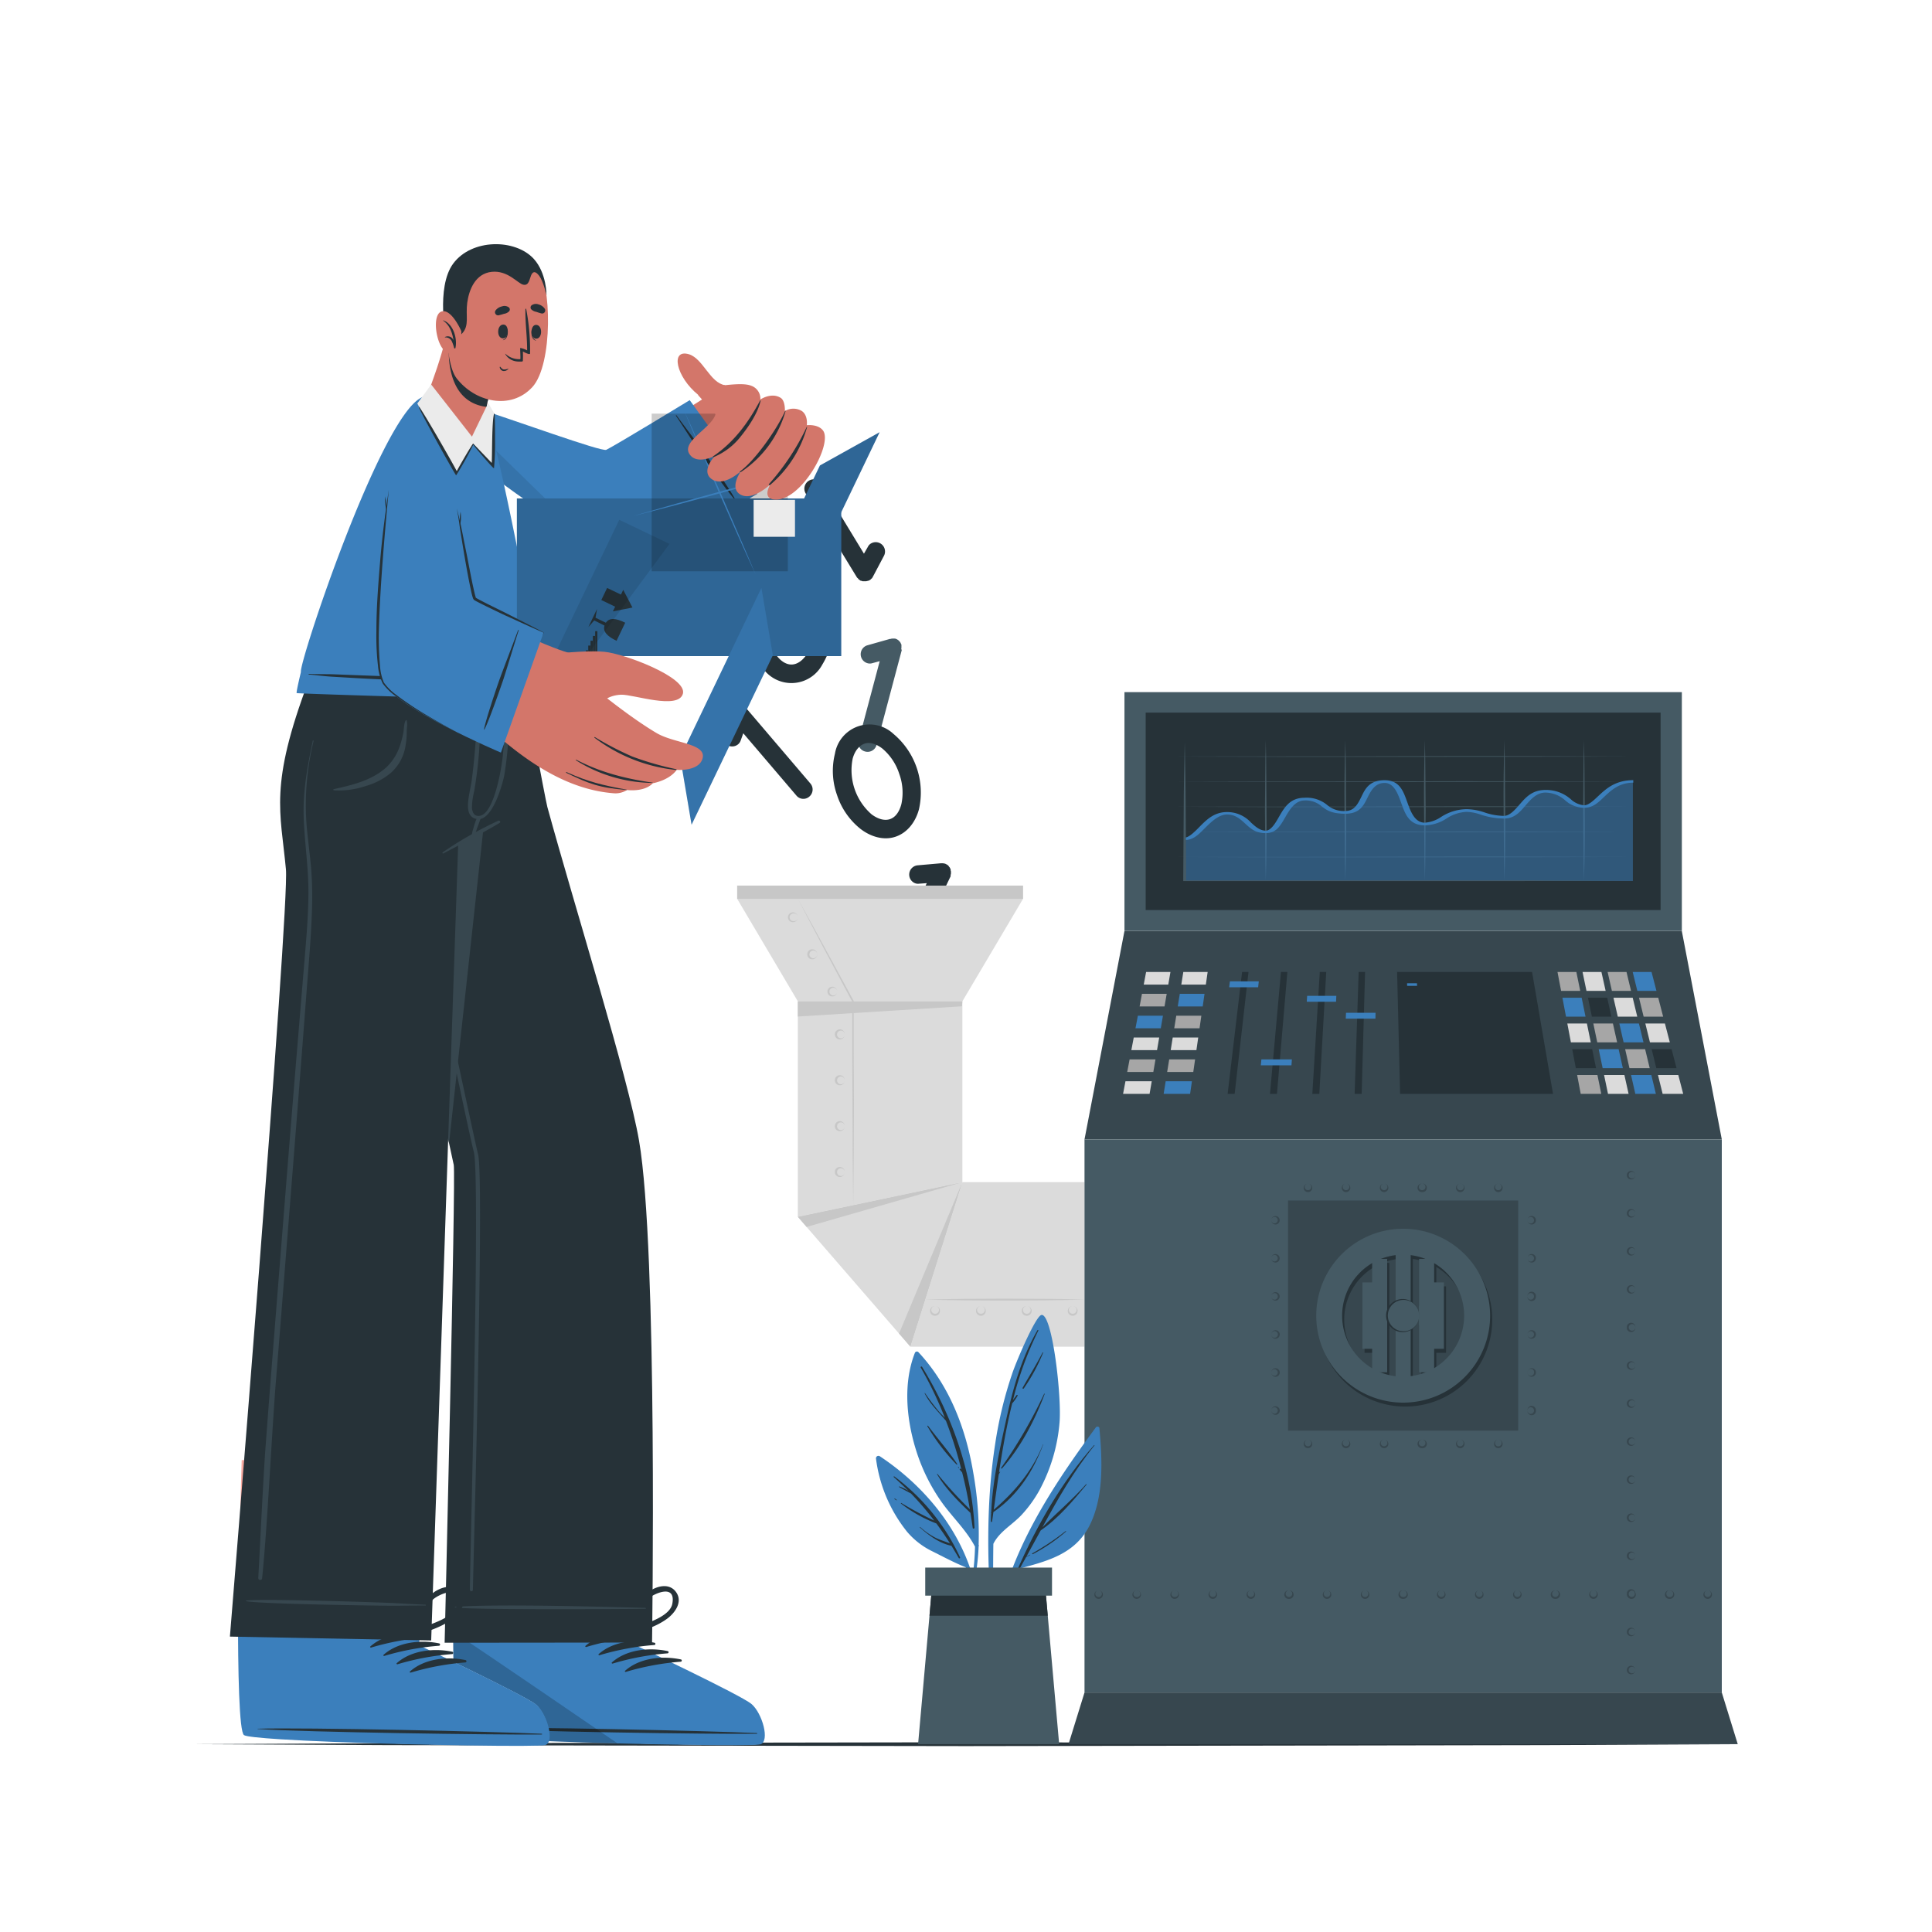 <svg class="animated" id="freepik_stories-data-processing" xmlns="http://www.w3.org/2000/svg" viewBox="0 0 500 500" version="1.1" xmlns:xlink="http://www.w3.org/1999/xlink" xmlns:svgjs="http://svgjs.com/svgjs"><style>svg#freepik_stories-data-processing:not(.animated) .animable {opacity: 0;}svg#freepik_stories-data-processing.animated #freepik--Data--inject-252 {animation: 1s 1 forwards cubic-bezier(.36,-0.01,.5,1.38) slideDown,3s Infinite  linear floating;animation-delay: 0s,1s;}svg#freepik_stories-data-processing.animated #freepik--Character--inject-252 {animation: 1s 1 forwards cubic-bezier(.36,-0.01,.5,1.38) slideDown,3s Infinite  linear floating;animation-delay: 0s,1s;}            @keyframes slideDown {                0% {                    opacity: 0;                    transform: translateY(-30px);                }                100% {                    opacity: 1;                    transform: translateY(0);                }            }                    @keyframes floating {                0% {                    opacity: 1;                    transform: translateY(0px);                }                50% {                    transform: translateY(-10px);                }                100% {                    opacity: 1;                    transform: translateY(0px);                }            }        .animator-hidden { display: none; }</style><g id="freepik--background-complete--inject-252" class="animable animator-hidden" style="transform-origin: 249.885px 206.015px;"><rect x="71.11" y="341.52" width="26.48" height="11.19" style="fill: rgb(235, 235, 235); transform-origin: 84.35px 347.115px;" id="eluieqap2ed7l" class="animable"></rect><path d="M82.82,366.82l-13.12.28-6.66.11c-2.23.05-4.47,0-6.7.05H55.9v-.45l-.06-11.19v-.5h.5l13.24.06c4.41,0,8.83.11,13.24.16h.28v.27c0,1.9-.08,3.78-.13,5.65Zm0,0-.14-5.66c-.05-1.86-.11-3.7-.13-5.53l.27.27c-4.41.05-8.83.16-13.24.16l-13.24.07.5-.5-.05,11.19-.45-.45c2.18,0,4.36,0,6.55.06l6.58.11Z" style="fill: rgb(235, 235, 235); transform-origin: 69.47px 361.19px;" id="el5mu93ib21gc" class="animable"></path><rect x="284.75" y="143.07" width="26.48" height="11.19" style="fill: rgb(235, 235, 235); transform-origin: 297.99px 148.665px;" id="elgjdldugt4jb" class="animable"></rect><path d="M296.46,168.37l-13.12.28-6.67.11c-2.22.05-4.46,0-6.69.06h-.44v-.45l0-11.19v-.5h.5l13.24.07c4.41,0,8.83.11,13.24.16h.28v.27c0,1.9-.08,3.79-.13,5.66Zm0,0-.14-5.65c-.05-1.86-.11-3.71-.13-5.54l.27.28c-4.41,0-8.83.15-13.24.16l-13.24.06.5-.5-.05,11.19-.45-.44c2.18,0,4.36,0,6.55,0l6.57.11Z" style="fill: rgb(235, 235, 235); transform-origin: 283.17px 162.75px;" id="eln2sssrefv6a" class="animable"></path><path d="M281.75,154.26l-13.13.28-6.66.11c-2.22,0-4.46,0-6.69.06h-.45v-.45l0-11.19v-.5h.51l13.24.07c4.41,0,8.82.11,13.24.16H282v.27c0,1.9-.09,3.79-.13,5.66Zm0,0-.15-5.65c0-1.86-.11-3.71-.13-5.54l.28.28c-4.42.05-8.83.15-13.24.16l-13.24.06.5-.5-.06,11.19-.44-.44c2.18,0,4.35,0,6.54.05l6.58.11Z" style="fill: rgb(235, 235, 235); transform-origin: 268.41px 148.64px;" id="el3qoi0wj1c87" class="animable"></path><rect x="417.18" y="355.63" width="26.48" height="11.19" style="fill: rgb(235, 235, 235); transform-origin: 430.42px 361.225px;" id="eld35vhnjuap9" class="animable"></rect><rect x="158.28" y="257.77" width="26.48" height="11.19" style="fill: rgb(235, 235, 235); transform-origin: 171.52px 263.365px;" id="elxveedhqxxzs" class="animable"></rect><path d="M428.89,83.14l-13.13.28-6.66.11c-2.22,0-4.46,0-6.69,0H402v-.45l0-11.19v-.5h.51l13.24.06c4.41,0,8.82.11,13.24.17h.27V72c0,1.9-.09,3.79-.13,5.65Zm0,0-.14-5.66c-.05-1.86-.12-3.7-.14-5.53l.28.27c-4.42,0-8.83.16-13.24.17l-13.24.06.5-.5-.06,11.19-.44-.45c2.18,0,4.35,0,6.54.06l6.58.11Z" style="fill: rgb(235, 235, 235); transform-origin: 415.63px 77.46px;" id="el5ms6in6ftxj" class="animable"></path><path d="M443.66,97.25l-13.13.28-6.66.11c-2.22,0-4.46,0-6.69,0h-.45v-.45l-.05-11.19v-.5h.5l13.24.06c4.41,0,8.83.11,13.24.17h.27v.27c0,1.9-.08,3.79-.13,5.65Zm0,0-.14-5.66c0-1.86-.12-3.7-.13-5.53l.27.27c-4.41,0-8.83.16-13.24.16l-13.24.07.5-.5-.06,11.19-.44-.45c2.18,0,4.36,0,6.54.06l6.58.11Z" style="fill: rgb(235, 235, 235); transform-origin: 430.305px 91.57px;" id="el4njaabreg3t" class="animable"></path><rect x="61.11" y="71.95" width="26.48" height="11.19" style="fill: rgb(235, 235, 235); transform-origin: 74.35px 77.545px;" id="el8objywjvlfn" class="animable"></rect><path d="M226.28,153.36a14.76,14.76,0,0,1,8.3-2,7.22,7.22,0,0,1,6.23,11.11,15.79,15.79,0,0,1-14.31,8,7.23,7.23,0,0,1-6.24-11.1A14.79,14.79,0,0,1,226.28,153.36Zm6.64,11.83a11.45,11.45,0,0,0,4.52-4.43c.77-1.57.81-2.9.26-3.81s-1.66-1.63-3.42-1.82a12.05,12.05,0,0,0-10.63,6,4.2,4.2,0,0,0-.26,3.89,4.07,4.07,0,0,0,3.42,1.74A11.34,11.34,0,0,0,232.92,165.19Z" style="fill: rgb(235, 235, 235); transform-origin: 230.542px 160.908px;" id="elgr36fo54f5d" class="animable"></path><path d="M255.82,217.9a14.72,14.72,0,0,1,1.58,8.39A7.23,7.23,0,0,1,246,232a15.79,15.79,0,0,1-7.33-14.68,7.23,7.23,0,0,1,11.39-5.7A14.83,14.83,0,0,1,255.82,217.9ZM243.69,224a11.35,11.35,0,0,0,4.2,4.73c1.54.84,2.86,1,3.8.44s1.7-1.58,2-3.33a12.1,12.1,0,0,0-5.45-10.9,4.18,4.18,0,0,0-3.87-.45,4.08,4.08,0,0,0-1.91,3.33A11.36,11.36,0,0,0,243.69,224Z" style="fill: rgb(235, 235, 235); transform-origin: 248.051px 221.813px;" id="elug6y90xa8gg" class="animable"></path><path d="M209.87,219l9.89-17.68a1.93,1.93,0,0,1,2.61-.71,1.86,1.86,0,0,1,.72,2.57l-8.25,14.74h1.59a1.63,1.63,0,0,1,1,.23,1.92,1.92,0,0,1-.86,3.57l-4.91.12s-.11,0-.15,0-.13,0-.2,0a1.59,1.59,0,0,1-.2-.07c-.05,0-.11,0-.14,0a.58.58,0,0,1-.22-.08l-.09,0,0,0-.21-.12a.27.27,0,0,0-.1-.09c-.1,0-.11-.1-.15-.16a.35.35,0,0,1-.11-.1c-.05-.11-.06-.16-.13-.19a.46.46,0,0,0-.06-.16,1.11,1.11,0,0,1-.07-.16c-.05-.06,0-.14-.06-.18a.79.79,0,0,1,0-.17s0-.14-.05-.19v-.08s0-.07,0-.1,0-.13,0-.19a1.41,1.41,0,0,0,0-.18,1,1,0,0,0,0-.17c.05-.09.09-.15.06-.24Z" style="fill: rgb(235, 235, 235); transform-origin: 216.531px 211.102px;" id="elkcqj40s5mzg" class="animable"></path><path d="M251.25,200.72l-10.56-17.29a1.92,1.92,0,0,1,.66-2.62,1.87,1.87,0,0,1,2.6.63l8.8,14.42.76-1.39a1.82,1.82,0,0,1,.68-.74,1.86,1.86,0,0,1,1.88,0,1.83,1.83,0,0,1,.81,2.52l-2.3,4.35s-.07.08-.08.12-.05.12-.09.18-.1.1-.16.14-.07.08-.1.1a.45.45,0,0,1-.19.15l-.08.06,0,0-.21.12s-.1,0-.13,0a.3.3,0,0,1-.21.05.22.22,0,0,1-.14.05c-.12,0-.17,0-.23,0a.44.44,0,0,0-.17,0l-.17,0a.49.49,0,0,1-.19,0,.52.52,0,0,1-.16-.07l-.19,0-.06,0s-.07-.05-.09-.07-.11-.06-.14-.12-.11-.09-.15-.11l-.12-.13a.28.28,0,0,0-.19-.16Z" style="fill: rgb(235, 235, 235); transform-origin: 248.762px 191.052px;" id="eln439obdme4k" class="animable"></path><path d="M66.88,143.2a2.65,2.65,0,0,1,2.78,0l.72.4c.24.14.49.26.74.38a2.64,2.64,0,0,1,1.55,2.3l.11,3.43,11.16-.35-.1-3.42a2.62,2.62,0,0,1,1.4-2.41,15.81,15.81,0,0,0,1.41-.88,2.64,2.64,0,0,1,2.77-.17l3,1.61,5.28-9.84-3-1.62a2.66,2.66,0,0,1-1.38-2.41,15.35,15.35,0,0,0-.06-1.66,2.68,2.68,0,0,1,1.23-2.5l2.92-1.81-5.89-9.49-2.93,1.82a2.68,2.68,0,0,1-2.77,0c-.23-.15-.47-.28-.72-.41s-.48-.26-.73-.37a2.67,2.67,0,0,1-1.56-2.31l-.1-3.43-11.16.34.11,3.42a2.66,2.66,0,0,1-1.4,2.41,14.65,14.65,0,0,0-1.42.88,2.68,2.68,0,0,1-2.78.18l-3-1.62-5.28,9.85,3,1.61a2.66,2.66,0,0,1,1.39,2.41,15.45,15.45,0,0,0,0,1.67,2.65,2.65,0,0,1-1.23,2.5l-2.91,1.8L64,145Zm2.8-17.63A9.15,9.15,0,1,1,73.42,138,9.15,9.15,0,0,1,69.68,125.57Z" style="fill: rgb(235, 235, 235); transform-origin: 77.74px 129.885px;" id="el47a8rokfq62" class="animable"></path><path d="M416.53,61.49a1.85,1.85,0,0,1,.91,1.73c0,.19,0,.38,0,.57s0,.39,0,.58a1.88,1.88,0,0,1-.91,1.73l-2.08,1.2,3.91,6.77,2.08-1.2a1.87,1.87,0,0,1,1.95.07c.33.21.66.41,1,.59a1.85,1.85,0,0,1,1,1.65v2.39h7.82V75.18a1.87,1.87,0,0,1,1-1.65,11.12,11.12,0,0,0,1-.59,1.87,1.87,0,0,1,1.95-.07l2.08,1.2,3.91-6.77-2.09-1.21a1.84,1.84,0,0,1-.9-1.72c0-.19,0-.38,0-.58s0-.38,0-.57a1.85,1.85,0,0,1,.91-1.73l2.08-1.2-3.91-6.77-2.07,1.19a1.85,1.85,0,0,1-1.95-.06c-.33-.21-.67-.41-1-.59a1.87,1.87,0,0,1-1-1.65V50h-7.82v2.4a1.87,1.87,0,0,1-1,1.65,11.12,11.12,0,0,0-1,.59,1.87,1.87,0,0,1-2,.06l-2.07-1.19-3.91,6.77Zm11.81-4.11a6.41,6.41,0,1,1-6.41,6.41A6.42,6.42,0,0,1,428.34,57.38Z" style="fill: rgb(235, 235, 235); transform-origin: 428.285px 63.785px;" id="elm8fgfvwe37b" class="animable"></path><path d="M362.94,155.51A30.47,30.47,0,1,0,393.41,125,30.48,30.48,0,0,0,362.94,155.51Zm16.24,0a14.24,14.24,0,1,1,14.23,14.22A14.24,14.24,0,0,1,379.18,155.51Z" style="fill: rgb(235, 235, 235); transform-origin: 393.41px 155.47px;" id="el0j3h0i685xmf" class="animable"></path><polygon points="387.55 126.3 399.27 126.3 398.62 118 388.2 118 387.55 126.3" style="fill: rgb(235, 235, 235); transform-origin: 393.41px 122.15px;" id="elgq9r51sjulq" class="animable"></polygon><polygon points="409.86 130.25 418.14 138.53 423.55 132.21 416.18 124.84 409.86 130.25" style="fill: rgb(235, 235, 235); transform-origin: 416.705px 131.685px;" id="elf4slkct96zc" class="animable"></polygon><polygon points="422.84 148.81 422.84 160.53 431.13 159.88 431.13 149.46 422.84 148.81" style="fill: rgb(235, 235, 235); transform-origin: 426.985px 154.67px;" id="elw7sqwkathy" class="animable"></polygon><polygon points="418.89 171.11 410.6 179.4 416.93 184.81 424.3 177.44 418.89 171.11" style="fill: rgb(235, 235, 235); transform-origin: 417.45px 177.96px;" id="el9ltencs8vhg" class="animable"></polygon><polygon points="400.32 184.09 388.61 184.09 389.25 192.39 399.68 192.39 400.32 184.09" style="fill: rgb(235, 235, 235); transform-origin: 394.465px 188.24px;" id="elb8lflf6kroq" class="animable"></polygon><polygon points="378.02 180.14 369.74 171.86 364.33 178.18 371.7 185.55 378.02 180.14" style="fill: rgb(235, 235, 235); transform-origin: 371.175px 178.705px;" id="elf67phpgzvzi" class="animable"></polygon><polygon points="365.04 161.58 365.04 149.86 356.75 150.51 356.75 160.93 365.04 161.58" style="fill: rgb(235, 235, 235); transform-origin: 360.895px 155.72px;" id="elz6mgflxhx7n" class="animable"></polygon><polygon points="368.99 139.28 377.28 130.99 370.95 125.58 363.58 132.96 368.99 139.28" style="fill: rgb(235, 235, 235); transform-origin: 370.43px 132.43px;" id="elj54xr23z3l" class="animable"></polygon><path d="M109.52,265.19A30.47,30.47,0,1,0,140,234.72,30.47,30.47,0,0,0,109.52,265.19Zm16.23,0A14.24,14.24,0,1,1,140,279.41,14.25,14.25,0,0,1,125.75,265.19Z" style="fill: rgb(235, 235, 235); transform-origin: 139.99px 265.19px;" id="elo4o34m53fug" class="animable"></path><polygon points="134.13 235.98 145.85 235.98 145.2 227.68 134.78 227.68 134.13 235.98" style="fill: rgb(235, 235, 235); transform-origin: 139.99px 231.83px;" id="el5otzmati2va" class="animable"></polygon><polygon points="156.43 239.93 164.72 248.21 170.13 241.89 162.75 234.52 156.43 239.93" style="fill: rgb(235, 235, 235); transform-origin: 163.28px 241.365px;" id="elb90ddpaq9jr" class="animable"></polygon><polygon points="169.41 258.49 169.41 270.21 177.71 269.56 177.71 259.14 169.41 258.49" style="fill: rgb(235, 235, 235); transform-origin: 173.56px 264.35px;" id="elzs530mfe8ml" class="animable"></polygon><polygon points="165.46 280.79 157.18 289.08 163.5 294.49 170.87 287.12 165.46 280.79" style="fill: rgb(235, 235, 235); transform-origin: 164.025px 287.64px;" id="ely73jsyxyut" class="animable"></polygon><polygon points="146.9 293.77 135.18 293.77 135.83 302.07 146.25 302.07 146.9 293.77" style="fill: rgb(235, 235, 235); transform-origin: 141.04px 297.92px;" id="elxx89pbir3b" class="animable"></polygon><polygon points="124.6 289.82 116.31 281.54 110.9 287.86 118.27 295.23 124.6 289.82" style="fill: rgb(235, 235, 235); transform-origin: 117.75px 288.385px;" id="el2toguffmoeo" class="animable"></polygon><polygon points="111.62 271.26 111.62 259.54 103.32 260.19 103.32 270.61 111.62 271.26" style="fill: rgb(235, 235, 235); transform-origin: 107.47px 265.4px;" id="elg71rdjqgald" class="animable"></polygon><polygon points="115.56 248.96 123.85 240.67 117.53 235.26 110.16 242.63 115.56 248.96" style="fill: rgb(235, 235, 235); transform-origin: 117.005px 242.11px;" id="elpi3ns2g5bpd" class="animable"></polygon><g id="elmfhy0hrb63s"><rect x="316.21" y="26.96" width="67.79" height="103.41" style="fill: rgb(235, 235, 235); transform-origin: 350.105px 78.665px; transform: rotate(-90deg);" class="animable"></rect></g><g id="elo91bg43gmea"><rect x="360.34" y="71.56" width="28.65" height="46" style="fill: rgb(255, 255, 255); transform-origin: 374.665px 94.56px; transform: rotate(-90deg);" class="animable"></rect></g><g id="elqga3358s9n"><rect x="360.34" y="39.78" width="28.65" height="46" style="fill: rgb(255, 255, 255); transform-origin: 374.665px 62.78px; transform: rotate(-90deg);" class="animable"></rect></g><g id="eltjgz9b73krq"><rect x="311.21" y="71.56" width="28.65" height="46" style="fill: rgb(255, 255, 255); transform-origin: 325.535px 94.56px; transform: rotate(-90deg);" class="animable"></rect></g><g id="elzx0gqwhi4ob"><rect x="311.21" y="39.78" width="28.65" height="46" style="fill: rgb(255, 255, 255); transform-origin: 325.535px 62.78px; transform: rotate(-90deg);" class="animable"></rect></g><g id="el568imutuwer"><polygon points="306.64 80.23 322.86 80.23 302.54 100.55 302.54 84.33 306.64 80.23" style="fill: rgb(235, 235, 235); opacity: 0.2; transform-origin: 312.7px 90.39px;" class="animable"></polygon></g><g id="elg6km3eqvyvu"><polygon points="348.54 48.45 348.54 54.55 325.99 77.1 309.77 77.1 338.42 48.45 348.54 48.45" style="fill: rgb(235, 235, 235); opacity: 0.2; transform-origin: 329.155px 62.775px;" class="animable"></polygon></g><g id="el5nb1ogfzc29"><polygon points="354.64 48.45 351.67 51.42 351.67 48.45 354.64 48.45" style="fill: rgb(235, 235, 235); opacity: 0.2; transform-origin: 353.155px 49.935px;" class="animable"></polygon></g><g id="elcoct9ozjfi6"><polygon points="337.12 108.89 348.54 97.46 348.54 108.89 337.12 108.89" style="fill: rgb(235, 235, 235); opacity: 0.2; transform-origin: 342.83px 103.175px;" class="animable"></polygon></g><g id="elgi36lnqrdx"><polygon points="365.77 80.23 382 80.23 353.34 108.89 351.67 108.89 351.67 94.33 365.77 80.23" style="fill: rgb(235, 235, 235); opacity: 0.2; transform-origin: 366.835px 94.56px;" class="animable"></polygon></g><g id="el4cbxybi82p5"><polygon points="397.67 48.45 397.67 64.56 385.13 77.1 368.9 77.1 397.55 48.45 397.67 48.45" style="fill: rgb(235, 235, 235); opacity: 0.2; transform-origin: 383.285px 62.775px;" class="animable"></polygon></g><g id="elk07n4u87ez8"><polygon points="330.16 48.45 302.54 76.07 302.54 67.95 322.04 48.45 330.16 48.45" style="fill: rgb(235, 235, 235); opacity: 0.2; transform-origin: 316.35px 62.26px;" class="animable"></polygon></g><g id="el3r5rviui115"><polygon points="397.67 84.69 397.67 92.8 381.58 108.89 373.47 108.89 397.67 84.69" style="fill: rgb(235, 235, 235); opacity: 0.2; transform-origin: 385.57px 96.79px;" class="animable"></polygon></g><g id="eltnwb8b7bx3g"><polygon points="330.03 108.89 348.54 90.38 348.54 92.4 332.05 108.89 330.03 108.89" style="fill: rgb(235, 235, 235); opacity: 0.2; transform-origin: 339.285px 99.635px;" class="animable"></polygon></g><g id="elkd51ktpwd0j"><polygon points="360.71 80.23 351.67 89.27 351.67 87.25 358.69 80.23 360.71 80.23" style="fill: rgb(235, 235, 235); opacity: 0.2; transform-origin: 356.19px 84.75px;" class="animable"></polygon></g><g id="elotq6ngghth"><polygon points="392.49 48.45 363.84 77.1 361.82 77.1 390.47 48.45 392.49 48.45" style="fill: rgb(235, 235, 235); opacity: 0.2; transform-origin: 377.155px 62.775px;" class="animable"></polygon></g><g id="el6yvvc8rbmf6"><polygon points="396.35 80.23 367.69 108.89 365.67 108.89 394.33 80.23 396.35 80.23" style="fill: rgb(235, 235, 235); opacity: 0.2; transform-origin: 381.01px 94.56px;" class="animable"></polygon></g><g id="el3bukayhzsb8"><polygon points="397.67 76.89 397.67 77.1 397.46 77.1 397.67 76.89" style="fill: rgb(235, 235, 235); opacity: 0.2; transform-origin: 397.565px 76.995px;" class="animable"></polygon></g><g id="el5xl5telcei7"><rect x="116" y="26.96" width="67.79" height="103.41" style="fill: rgb(235, 235, 235); transform-origin: 149.895px 78.665px; transform: rotate(-90deg);" class="animable"></rect></g><g id="elf3zwn73a0cv"><rect x="160.14" y="71.56" width="28.65" height="46" style="fill: rgb(255, 255, 255); transform-origin: 174.465px 94.56px; transform: rotate(-90deg);" class="animable"></rect></g><g id="elmw7hqv2v5u"><rect x="160.14" y="39.78" width="28.65" height="46" style="fill: rgb(255, 255, 255); transform-origin: 174.465px 62.78px; transform: rotate(-90deg);" class="animable"></rect></g><g id="el74i24qx2mb8"><rect x="111.01" y="71.56" width="28.65" height="46" style="fill: rgb(255, 255, 255); transform-origin: 125.335px 94.56px; transform: rotate(-90deg);" class="animable"></rect></g><g id="el9bxbzvqupaj"><rect x="111.01" y="39.78" width="28.65" height="46" style="fill: rgb(255, 255, 255); transform-origin: 125.335px 62.78px; transform: rotate(-90deg);" class="animable"></rect></g><g id="elu73d5yajikj"><polygon points="106.43 80.23 122.65 80.23 102.33 100.55 102.33 84.33 106.43 80.23" style="fill: rgb(235, 235, 235); opacity: 0.2; transform-origin: 112.49px 90.39px;" class="animable"></polygon></g><g id="elwa26peoxr3"><polygon points="148.33 48.45 148.33 54.55 125.78 77.1 109.56 77.1 138.21 48.45 148.33 48.45" style="fill: rgb(235, 235, 235); opacity: 0.2; transform-origin: 128.945px 62.775px;" class="animable"></polygon></g><g id="eloaflib47g3"><polygon points="154.43 48.45 151.46 51.42 151.46 48.45 154.43 48.45" style="fill: rgb(235, 235, 235); opacity: 0.2; transform-origin: 152.945px 49.935px;" class="animable"></polygon></g><g id="eliwkqkuv239"><polygon points="136.91 108.89 148.33 97.46 148.33 108.89 136.91 108.89" style="fill: rgb(235, 235, 235); opacity: 0.2; transform-origin: 142.62px 103.175px;" class="animable"></polygon></g><g id="elp0x60uekhme"><polygon points="165.56 80.23 181.79 80.23 153.13 108.89 151.46 108.89 151.46 94.33 165.56 80.23" style="fill: rgb(235, 235, 235); opacity: 0.2; transform-origin: 166.625px 94.56px;" class="animable"></polygon></g><g id="elj68a2twsbh"><polygon points="197.46 48.45 197.46 64.56 184.92 77.1 168.69 77.1 197.34 48.45 197.46 48.45" style="fill: rgb(235, 235, 235); opacity: 0.2; transform-origin: 183.075px 62.775px;" class="animable"></polygon></g><g id="ely627rw3wbq"><polygon points="129.95 48.45 102.33 76.07 102.33 67.95 121.83 48.45 129.95 48.45" style="fill: rgb(235, 235, 235); opacity: 0.2; transform-origin: 116.14px 62.26px;" class="animable"></polygon></g><g id="elg8uqwkv6ik5"><polygon points="197.46 84.69 197.46 92.8 181.37 108.89 173.26 108.89 197.46 84.69" style="fill: rgb(235, 235, 235); opacity: 0.2; transform-origin: 185.36px 96.79px;" class="animable"></polygon></g><g id="el8td2g52pkvk"><polygon points="129.82 108.89 148.33 90.38 148.33 92.4 131.84 108.89 129.82 108.89" style="fill: rgb(235, 235, 235); opacity: 0.2; transform-origin: 139.075px 99.635px;" class="animable"></polygon></g><g id="elekpyfkzf45l"><polygon points="160.5 80.23 151.46 89.27 151.46 87.25 158.48 80.23 160.5 80.23" style="fill: rgb(235, 235, 235); opacity: 0.2; transform-origin: 155.98px 84.75px;" class="animable"></polygon></g><g id="eltx3kjcah6wd"><polygon points="192.28 48.45 163.63 77.1 161.61 77.1 190.26 48.45 192.28 48.45" style="fill: rgb(235, 235, 235); opacity: 0.2; transform-origin: 176.945px 62.775px;" class="animable"></polygon></g><g id="el8445autc5ax"><polygon points="196.14 80.23 167.48 108.89 165.46 108.89 194.12 80.23 196.14 80.23" style="fill: rgb(235, 235, 235); opacity: 0.2; transform-origin: 180.8px 94.56px;" class="animable"></polygon></g><g id="eleaihdvxsc0j"><polygon points="197.46 76.89 197.46 77.1 197.25 77.1 197.46 76.89" style="fill: rgb(235, 235, 235); opacity: 0.2; transform-origin: 197.355px 76.995px;" class="animable"></polygon></g></g><g id="freepik--Floor--inject-252" class="animable" style="transform-origin: 250px 451.395px;"><polygon points="50.27 451.39 100.2 451.15 150.13 451.06 250 450.9 349.87 451.06 399.8 451.15 449.73 451.39 399.8 451.64 349.87 451.73 250 451.89 150.13 451.73 100.2 451.64 50.27 451.39" style="fill: rgb(38, 50, 56); transform-origin: 250px 451.395px;" id="el7blie0gmccn" class="animable"></polygon></g><g id="freepik--Data--inject-252" class="animable" style="transform-origin: 216.592px 187.563px;"><path d="M233.37,168.26l-6.53,24.57a2.39,2.39,0,0,1-2.94,1.66,2.33,2.33,0,0,1-1.68-2.89l5.45-20.49-1.93.52a2.14,2.14,0,0,1-1.25,0,2.41,2.41,0,0,1-.07-4.61l5.93-1.68c.06,0,.14,0,.19,0s.15-.06.24-.07.18,0,.26,0a.28.28,0,0,1,.18,0,.73.73,0,0,1,.3,0l.13,0h0l.29.08a.29.29,0,0,0,.16.09.4.4,0,0,1,.22.15.25.25,0,0,1,.16.08c.1.12.13.17.22.19a.48.48,0,0,0,.13.17s.1.12.13.17a.46.46,0,0,1,.12.21.53.53,0,0,1,.09.2l.12.21,0,.1s0,.09,0,.13,0,.15,0,.23,0,.18,0,.23a2,2,0,0,0,0,.22.36.36,0,0,0,0,.32Z" style="fill: rgb(69, 90, 100); transform-origin: 227.752px 179.916px;" id="eltkgwo2ibt68" class="animable"></path><path d="M193.89,161.69a18.47,18.47,0,0,1,2.93-10.3,9.07,9.07,0,0,1,16,0,19.78,19.78,0,0,1,0,20.59,9.07,9.07,0,0,1-16,0A18.53,18.53,0,0,1,193.89,161.69Zm17,0a14.27,14.27,0,0,0-2.07-7.67c-1.25-1.81-2.67-2.67-4-2.63s-2.8.82-4.09,2.63a14.27,14.27,0,0,0-2.07,7.67,14.11,14.11,0,0,0,2.07,7.62c1.29,1.85,2.76,2.67,4.09,2.67s2.76-.82,4-2.67A14.11,14.11,0,0,0,210.91,161.69Z" style="fill: rgb(38, 50, 56); transform-origin: 204.799px 161.685px;" id="elcaijdi60uxi" class="animable"></path><path d="M216.62,205.75a18.55,18.55,0,0,1-.54-10.69,9.07,9.07,0,0,1,15.14-5.13,19.79,19.79,0,0,1,6.61,19.5c-.84,3.15-2.87,6-6,7.09s-6.54,0-9.13-2A18.59,18.59,0,0,1,216.62,205.75Zm16.11-5.46a14.19,14.19,0,0,0-4.42-6.6c-1.76-1.32-3.39-1.67-4.63-1.21s-2.4,1.68-3,3.81a15.15,15.15,0,0,0,4.91,14.48c1.82,1.34,3.47,1.65,4.74,1.22s2.34-1.66,2.93-3.82A14.15,14.15,0,0,0,232.73,200.29Z" style="fill: rgb(38, 50, 56); transform-origin: 226.923px 202.218px;" id="eld9r8bkrl9jt" class="animable"></path><path d="M193.26,183.45l16.49,19.34a2.4,2.4,0,0,1-.3,3.37,2.33,2.33,0,0,1-3.34-.27l-13.75-16.12-.67,1.87a2.17,2.17,0,0,1-.69,1,2.41,2.41,0,0,1-3.83-2.56l2-5.83c0-.06.07-.12.07-.18s.05-.15.08-.24.11-.15.17-.2a.23.23,0,0,1,.11-.14.56.56,0,0,1,.2-.23l.1-.09,0,0,.23-.2a.3.3,0,0,0,.16-.08.44.44,0,0,1,.25-.1.27.27,0,0,1,.16-.08c.15,0,.21,0,.28-.07a.52.52,0,0,0,.21,0l.22,0a.86.86,0,0,1,.24,0,.69.69,0,0,1,.21,0l.24,0,.09,0s.09,0,.12.07.15,0,.2.11.15.1.21.1.15.11.17.14.14.16.27.17Z" style="fill: rgb(38, 50, 56); transform-origin: 198.687px 194.686px;" id="eldjnc3ap6i4g" class="animable"></path><path d="M221.75,149.39l-13.25-21.7a2.41,2.41,0,0,1,.83-3.28,2.35,2.35,0,0,1,3.26.79l11,18.09,1-1.74a2.06,2.06,0,0,1,.85-.92,2.41,2.41,0,0,1,3.37,3.13l-2.88,5.45c0,.06-.09.1-.1.16s-.07.14-.12.22-.13.13-.2.18-.09.1-.12.12a.91.91,0,0,1-.24.2l-.11.06,0,0-.26.15a.31.31,0,0,0-.17,0,.48.48,0,0,1-.27.07.29.29,0,0,1-.17.05c-.15,0-.21,0-.28,0l-.22,0a1.49,1.49,0,0,1-.21,0,.72.72,0,0,1-.24,0,.75.75,0,0,1-.2-.08l-.24-.06-.08,0s-.08-.05-.1-.09a.55.55,0,0,1-.19-.14c-.08,0-.13-.12-.19-.14s-.12-.12-.14-.16-.11-.18-.24-.21Z" style="fill: rgb(38, 50, 56); transform-origin: 218.607px 137.242px;" id="el4tq4d0vb3m" class="animable"></path><path d="M246,226.82l-11,22.92a2.4,2.4,0,0,1-3.2,1.09,2.33,2.33,0,0,1-1.11-3.16l9.16-19.11-2,.14a2.08,2.08,0,0,1-1.23-.21,2.41,2.41,0,0,1,.79-4.54l6.14-.54c.06,0,.13,0,.19,0s.16,0,.25,0,.18,0,.25.07a.27.27,0,0,1,.18,0,.75.75,0,0,1,.29.09l.11.06h0l.27.13a.31.31,0,0,0,.14.12c.12,0,.14.11.2.19s.11,0,.13.11.1.19.18.23a.58.58,0,0,0,.1.19c0,.06.08.14.1.19a.63.63,0,0,1,.08.23.6.6,0,0,1,0,.21l.08.23v.1s0,.1,0,.13a.47.47,0,0,1,0,.24c0,.09,0,.17,0,.23a1.89,1.89,0,0,0-.06.21.39.39,0,0,0,0,.31Z" style="fill: rgb(38, 50, 56); transform-origin: 238.28px 237.241px;" id="elosi4scc4yek" class="animable"></path></g><g id="freepik--Machine--inject-252" class="animable" style="transform-origin: 320.25px 315.255px;"><polygon points="445.6 438.02 280.67 438.02 276.53 451.39 449.73 451.39 445.6 438.02" style="fill: rgb(55, 71, 79); transform-origin: 363.13px 444.705px;" id="ellz6iaw745kq" class="animable"></polygon><polygon points="291.01 240.93 435.25 240.93 445.6 294.87 280.67 294.87 291.01 240.93" style="fill: rgb(55, 71, 79); transform-origin: 363.135px 267.9px;" id="elox3bmm0mne" class="animable"></polygon><polygon points="249.06 305.94 280.67 305.94 280.67 348.52 235.61 348.52 249.06 305.94" style="fill: rgb(219, 219, 219); transform-origin: 258.14px 327.23px;" id="elbp0v4demvzw" class="animable"></polygon><polygon points="249.06 259.14 249.06 305.94 206.48 314.91 206.48 259.14 249.06 259.14" style="fill: rgb(219, 219, 219); transform-origin: 227.77px 287.025px;" id="el7p7o6ctdq97" class="animable"></polygon><polygon points="235.61 348.52 206.48 314.91 249.06 305.94 235.61 348.52" style="fill: rgb(219, 219, 219); transform-origin: 227.77px 327.23px;" id="ele8tneqieiwb" class="animable"></polygon><polygon points="208.75 317.53 206.48 314.91 249.06 305.94 208.75 317.53" style="fill: rgb(199, 199, 199); transform-origin: 227.77px 311.735px;" id="elgighd6pjyvm" class="animable"></polygon><polygon points="235.61 348.52 232.67 345.12 249.06 305.94 235.61 348.52" style="fill: rgb(199, 199, 199); transform-origin: 240.865px 327.23px;" id="el0lzl5nttlpz" class="animable"></polygon><polygon points="264.77 232.6 190.77 232.6 206.48 259.14 249.06 259.14 264.77 232.6" style="fill: rgb(219, 219, 219); transform-origin: 227.77px 245.87px;" id="elqchusuwqpmk" class="animable"></polygon><rect x="190.77" y="229.19" width="74" height="3.42" style="fill: rgb(199, 199, 199); transform-origin: 227.77px 230.9px;" id="elm52f4f2qny" class="animable"></rect><polygon points="249.06 259.14 206.48 259.14 206.48 263.08 248.95 260.43 249.06 259.14" style="fill: rgb(199, 199, 199); transform-origin: 227.77px 261.11px;" id="elysodu5irlb" class="animable"></polygon><path d="M206.48,232.6c2.43,4.4,4.88,8.78,7.26,13.21l7.2,13.24,0,0v.05l0,13.19L221,285.52l-.06,13.19-.13,13.19-.14-13.19-.05-13.19-.06-13.19,0-13.19,0,.1-7.09-13.3C211.12,241.52,208.82,237.05,206.48,232.6Z" style="fill: rgb(199, 199, 199); transform-origin: 213.74px 272.25px;" id="elxu6ad09305a" class="animable"></path><path d="M239.46,336.34c3.43-.1,6.87-.16,10.3-.2l10.3-.05,10.31.05c3.43,0,6.86.1,10.3.2q-5.16.14-10.3.19l-10.31.06-10.3-.06C246.33,336.49,242.89,336.43,239.46,336.34Z" style="fill: rgb(199, 199, 199); transform-origin: 260.065px 336.34px;" id="el0rpswzppwxb" class="animable"></path><path d="M218.63,267.71a1.27,1.27,0,0,1-1.14,1.26,1.31,1.31,0,0,1-1-.3,1.29,1.29,0,0,1-.43-1,1.27,1.27,0,0,1,.43-.95,1.32,1.32,0,0,1,1-.31A1.28,1.28,0,0,1,218.63,267.71Zm0,0a1,1,0,1,0-1.14,1A1,1,0,0,0,218.63,267.71Z" style="fill: rgb(199, 199, 199); transform-origin: 217.345px 267.691px;" id="eloue3t8lm3uc" class="animable"></path><path d="M216.66,256.62a1.26,1.26,0,1,1-1.14-1.26A1.27,1.27,0,0,1,216.66,256.62Zm0,0a1,1,0,1,0-2,0,1,1,0,0,0,.88,1A1,1,0,0,0,216.66,256.62Z" style="fill: rgb(199, 199, 199); transform-origin: 215.4px 256.614px;" id="elj3h1jdyzgpf" class="animable"></path><path d="M211.5,247a1.28,1.28,0,0,1-1.14,1.26,1.32,1.32,0,0,1-1-.31,1.27,1.27,0,0,1-.43-1,1.25,1.25,0,0,1,1.38-1.26A1.27,1.27,0,0,1,211.5,247Zm0,0a1,1,0,0,0-1.14-1,1,1,0,0,0-.88,1,1,1,0,1,0,2,0Z" style="fill: rgb(199, 199, 199); transform-origin: 210.215px 246.975px;" id="elt0a61vb5v9o" class="animable"></path><path d="M206.48,237.39a1.26,1.26,0,0,1-1.13,1.26,1.27,1.27,0,0,1-1-2.21,1.33,1.33,0,0,1,1-.31A1.28,1.28,0,0,1,206.48,237.39Zm0,0a1,1,0,0,0-1.13-1,1,1,0,0,0,0,2A1,1,0,0,0,206.48,237.39Z" style="fill: rgb(199, 199, 199); transform-origin: 205.202px 237.391px;" id="el3qp3k01yw6a" class="animable"></path><path d="M218.63,279.59a1.27,1.27,0,0,1-1.14,1.26,1.32,1.32,0,0,1-1-.31,1.27,1.27,0,0,1-.43-1,1.25,1.25,0,0,1,1.38-1.26A1.27,1.27,0,0,1,218.63,279.59Zm0,0a1,1,0,1,0-1.14,1A1,1,0,0,0,218.63,279.59Z" style="fill: rgb(199, 199, 199); transform-origin: 217.345px 279.565px;" id="elv7tzcfr7so" class="animable"></path><path d="M218.63,291.46a1.27,1.27,0,0,1-1.14,1.26,1.31,1.31,0,0,1-1-.3,1.29,1.29,0,0,1-.43-1,1.27,1.27,0,0,1,.43-.95,1.32,1.32,0,0,1,1-.31A1.28,1.28,0,0,1,218.63,291.46Zm0,0a1,1,0,1,0-1.14,1A1,1,0,0,0,218.63,291.46Z" style="fill: rgb(199, 199, 199); transform-origin: 217.345px 291.441px;" id="els452h42vlyr" class="animable"></path><path d="M218.63,303.34a1.28,1.28,0,0,1-1.14,1.26,1.32,1.32,0,0,1-1-.31,1.27,1.27,0,0,1-.43-1,1.25,1.25,0,0,1,1.38-1.26A1.27,1.27,0,0,1,218.63,303.34Zm0,0a1,1,0,1,0-1.14,1A1,1,0,0,0,218.63,303.34Z" style="fill: rgb(199, 199, 199); transform-origin: 217.345px 303.315px;" id="elph802eiajeo" class="animable"></path><path d="M242,338a1.27,1.27,0,0,1,1.26,1.14,1.31,1.31,0,0,1-.3.95,1.29,1.29,0,0,1-1,.43,1.26,1.26,0,0,1,0-2.52Zm0,0a1,1,0,1,0,1,1.14A1,1,0,0,0,242,338Z" style="fill: rgb(199, 199, 199); transform-origin: 241.982px 339.26px;" id="elppbsj3tchts" class="animable"></path><path d="M253.86,338a1.26,1.26,0,1,1-1.26,1.14A1.27,1.27,0,0,1,253.86,338Zm0,0a1,1,0,1,0,1,1.14A1,1,0,0,0,253.86,338Z" style="fill: rgb(199, 199, 199); transform-origin: 253.854px 339.26px;" id="elfhzlii0lgoh" class="animable"></path><path d="M265.73,338a1.27,1.27,0,0,1,1.26,1.14,1.31,1.31,0,0,1-.3.95,1.29,1.29,0,0,1-1,.43,1.26,1.26,0,0,1,0-2.52Zm0,0a1,1,0,1,0,1,1.14A1,1,0,0,0,265.73,338Z" style="fill: rgb(199, 199, 199); transform-origin: 265.712px 339.26px;" id="elp9v8nvrlo1" class="animable"></path><path d="M277.61,338a1.27,1.27,0,0,1,1.26,1.14,1.32,1.32,0,0,1-.31.95,1.27,1.27,0,0,1-.95.43,1.25,1.25,0,0,1-1.26-1.38A1.27,1.27,0,0,1,277.61,338Zm0,0a1,1,0,1,0,1,1.14A1,1,0,0,0,277.61,338Z" style="fill: rgb(199, 199, 199); transform-origin: 277.608px 339.26px;" id="el03z1dpgcwyoh" class="animable"></path><rect x="291.01" y="179.12" width="144.25" height="61.8" style="fill: rgb(69, 90, 100); transform-origin: 363.135px 210.02px;" id="elkdqaqqcaejn" class="animable"></rect><rect x="296.5" y="184.42" width="133.26" height="51.1" style="fill: rgb(38, 50, 56); transform-origin: 363.13px 209.97px;" id="elqsn1h7q7qpl" class="animable"></rect><path d="M303.61,195.79c19.84-.07,39.68,0,59.52-.08s39.69,0,59.53.08c-19.84.07-39.68.05-59.53.08S323.45,195.86,303.61,195.79Z" style="fill: rgb(69, 90, 100); transform-origin: 363.135px 195.778px;" id="elzp2psohyx7r" class="animable"></path><path d="M303.61,202.29c19.84-.07,39.68,0,59.52-.08s39.69,0,59.53.08c-19.84.07-39.68.05-59.53.08S323.45,202.36,303.61,202.29Z" style="fill: rgb(69, 90, 100); transform-origin: 363.135px 202.278px;" id="elleayqwt9ur" class="animable"></path><path d="M303.61,208.79c19.84-.07,39.68,0,59.52-.08s39.69,0,59.53.08c-19.84.07-39.68.05-59.53.08S323.45,208.86,303.61,208.79Z" style="fill: rgb(69, 90, 100); transform-origin: 363.135px 208.778px;" id="el9lx62hw98uk" class="animable"></path><path d="M303.61,215.29c19.84-.07,39.68,0,59.52-.08s39.69,0,59.53.08c-19.84.07-39.68.05-59.53.08S323.45,215.36,303.61,215.29Z" style="fill: rgb(69, 90, 100); transform-origin: 363.135px 215.278px;" id="elk5c844eavvb" class="animable"></path><path d="M303.61,221.79c19.84-.06,39.68,0,59.52-.08s39.69,0,59.53.08c-19.84.07-39.68.05-59.53.08S323.45,221.86,303.61,221.79Z" style="fill: rgb(69, 90, 100); transform-origin: 363.135px 221.778px;" id="el0grza34rx7d" class="animable"></path><path d="M327.58,191.56c.17,6.07.13,12.15.2,18.22s0,12.15-.2,18.23c-.18-6.08-.13-12.15-.21-18.23C327.45,203.71,327.4,197.63,327.58,191.56Z" style="fill: rgb(69, 90, 100); transform-origin: 327.588px 209.785px;" id="elbo2bleb951" class="animable"></path><path d="M348.16,191.56c.18,6.07.14,12.15.21,18.22s0,12.15-.21,18.23c-.17-6.08-.13-12.15-.2-18.23S348,197.63,348.16,191.56Z" style="fill: rgb(69, 90, 100); transform-origin: 348.167px 209.785px;" id="elu9wx2b7r3x" class="animable"></path><path d="M368.75,191.56c.18,6.07.13,12.15.21,18.22-.08,6.08,0,12.15-.21,18.23-.17-6.08-.13-12.15-.2-18.23S368.58,197.63,368.75,191.56Z" style="fill: rgb(69, 90, 100); transform-origin: 368.744px 209.785px;" id="eldknso2owg6m" class="animable"></path><path d="M389.34,191.56c.17,6.07.13,12.15.2,18.22s0,12.15-.2,18.23c-.18-6.08-.13-12.15-.2-18.23S389.17,197.63,389.34,191.56Z" style="fill: rgb(69, 90, 100); transform-origin: 389.342px 209.785px;" id="eluslzz1sy1v" class="animable"></path><path d="M409.93,191.56c.17,6.07.13,12.15.2,18.22s0,12.15-.2,18.23c-.18-6.08-.13-12.15-.21-18.23C409.8,203.71,409.75,197.63,409.93,191.56Z" style="fill: rgb(69, 90, 100); transform-origin: 409.938px 209.785px;" id="elukal0ay504s" class="animable"></path><g id="elmtxgnexai"><path d="M306.61,217.08c3.63,0,5.8-6.61,10.94-6.61s5.69,4.82,10,4.82,4.2-8.46,10-8.46,4.47,3.43,10.56,3.43,3.8-8,10.16-8,3.8,11,10.43,11c4.2,0,5.83-3.49,10.84-3.49,3.32,0,5.27,1.75,9.61,1.75s5.29-6.71,10.71-6.71,6,4,10,4,5.42-6.5,12.73-6.5V228h-116Z" style="fill: rgb(59, 127, 188); opacity: 0.5; transform-origin: 364.59px 215.13px;" class="animable"></path></g><path d="M306.61,217.4v-.64c1.1,0,2.61-1.54,3.72-2.67,1.9-1.93,3.87-3.93,7.22-3.93a8.34,8.34,0,0,1,6.24,2.75c1.11,1,2.25,2.06,3.79,2.06,1.35,0,2.53-2,3.38-3.51,1.41-2.44,2.86-5,6.64-5a8.3,8.3,0,0,1,5.86,1.86,6.6,6.6,0,0,0,4.7,1.57c2.35,0,3.26-1.86,4.15-3.66,1-2.12,2.12-4.31,6-4.31s4.85,2.76,5.89,5.68c.85,2.36,1.9,5.31,4.54,5.31a8.62,8.62,0,0,0,4.24-1.5,12.41,12.41,0,0,1,6.6-2,15,15,0,0,1,4.63.85,16,16,0,0,0,5,.89c1.5,0,2.88-1.59,4-2.88,1.62-1.88,3.29-3.83,6.73-3.83a9.63,9.63,0,0,1,6.57,2.39,5.81,5.81,0,0,0,3.45,1.58c1.14,0,2.44-1.23,3.59-2.32,2-1.86,4.39-4.18,9.14-4.18v.64c-3.66,0-5.77,2-7.64,3.78-1.59,1.52-2.85,2.72-5.09,2.72a7.34,7.34,0,0,1-4.9-1.93,7.82,7.82,0,0,0-5.12-2c-2.27,0-3.82,1.8-5.19,3.4-1.53,1.77-2.84,3.31-5.52,3.31a19,19,0,0,1-6-1,12.31,12.31,0,0,0-3.63-.72,10.19,10.19,0,0,0-5.26,1.73,10.64,10.64,0,0,1-5.58,1.76c-4.06,0-5.07-2.84-6.15-5.85-.82-2.29-1.84-5.13-4.28-5.13s-3.53,2-4.41,3.79c-1.06,2.15-2.06,4.18-5.75,4.18s-4.94-1-6.14-1.92a6.21,6.21,0,0,0-4.42-1.51c-2.48,0-3.9,2.46-5.05,4.45-1.29,2.24-2.32,4-5,4s-3.91-1.19-5.29-2.45-2.59-2.37-4.74-2.37-4.15,2-5.7,3.53C310.16,216,308.83,217.4,306.61,217.4Z" style="fill: rgb(59, 127, 188); transform-origin: 364.65px 209.655px;" id="el5poa8uhsyf2" class="animable"></path><path d="M306.61,192c.13,6,.24,12,.25,18l.13,18-.38-.15,58,0,29,0,29,.08-29,.08-29,0-58,0h-.39V228l.12-18C306.36,204,306.47,198,306.61,192Z" style="fill: rgb(69, 90, 100); transform-origin: 364.415px 210.005px;" id="el4pmy3iqzdlx" class="animable"></path><polygon points="319.53 283.09 317.71 283.09 321.45 251.55 323.11 251.55 319.53 283.09" style="fill: rgb(38, 50, 56); transform-origin: 320.41px 267.32px;" id="el4s9g8g7mk18" class="animable"></polygon><polygon points="325.61 255.5 318.11 255.5 318.3 253.98 325.77 253.98 325.61 255.5" style="fill: rgb(59, 127, 188); transform-origin: 321.94px 254.74px;" id="eln76vcpjmn2" class="animable"></polygon><polygon points="330.48 283.09 328.67 283.09 331.51 251.55 333.17 251.55 330.48 283.09" style="fill: rgb(38, 50, 56); transform-origin: 330.92px 267.32px;" id="elz5s2iuuf9br" class="animable"></polygon><polygon points="334.23 275.7 326.3 275.7 326.45 274.17 334.34 274.17 334.23 275.7" style="fill: rgb(59, 127, 188); transform-origin: 330.32px 274.935px;" id="el92jhxsx4bb6" class="animable"></polygon><polygon points="341.44 283.09 339.63 283.09 341.56 251.55 343.23 251.55 341.44 283.09" style="fill: rgb(38, 50, 56); transform-origin: 341.43px 267.32px;" id="elz4po4azr2xk" class="animable"></polygon><polygon points="345.77 259.25 338.19 259.25 338.29 257.72 345.84 257.72 345.77 259.25" style="fill: rgb(59, 127, 188); transform-origin: 342.015px 258.485px;" id="elzm8pcbrsydf" class="animable"></polygon><polygon points="352.4 283.09 350.58 283.09 351.62 251.55 353.28 251.55 352.4 283.09" style="fill: rgb(38, 50, 56); transform-origin: 351.93px 267.32px;" id="el6220rxps0cs" class="animable"></polygon><polygon points="355.96 263.62 348.28 263.62 348.35 262.1 355.99 262.1 355.96 263.62" style="fill: rgb(59, 127, 188); transform-origin: 352.135px 262.86px;" id="el8gnh3nwl6id" class="animable"></polygon><polygon points="302.35 254.81 296 254.81 296.61 251.55 302.91 251.55 302.35 254.81" style="fill: rgb(219, 219, 219); transform-origin: 299.455px 253.18px;" id="elnuzmyiow14n" class="animable"></polygon><polygon points="301.38 260.47 294.93 260.47 295.54 257.2 301.94 257.2 301.38 260.47" style="fill: rgb(166, 166, 166); transform-origin: 298.435px 258.835px;" id="elhuoclojl1af" class="animable"></polygon><polygon points="300.41 266.12 293.86 266.12 294.48 262.86 300.97 262.86 300.41 266.12" style="fill: rgb(59, 127, 188); transform-origin: 297.415px 264.49px;" id="elxl7rl8iqzul" class="animable"></polygon><polygon points="299.44 271.78 292.79 271.78 293.41 268.51 300 268.51 299.44 271.78" style="fill: rgb(219, 219, 219); transform-origin: 296.395px 270.145px;" id="elgurlwqvm4v9" class="animable"></polygon><polygon points="298.48 277.43 291.72 277.43 292.34 274.17 299.04 274.17 298.48 277.43" style="fill: rgb(166, 166, 166); transform-origin: 295.38px 275.8px;" id="elg4y76b53vca" class="animable"></polygon><polygon points="297.51 283.09 290.65 283.09 291.27 279.82 298.07 279.82 297.51 283.09" style="fill: rgb(219, 219, 219); transform-origin: 294.36px 281.455px;" id="elj3qjl57dsjh" class="animable"></polygon><polygon points="312.07 254.81 305.72 254.81 306.24 251.55 312.54 251.55 312.07 254.81" style="fill: rgb(219, 219, 219); transform-origin: 309.13px 253.18px;" id="elhs243mud36d" class="animable"></polygon><polygon points="311.26 260.47 304.8 260.47 305.33 257.2 311.73 257.2 311.26 260.47" style="fill: rgb(59, 127, 188); transform-origin: 308.265px 258.835px;" id="eludnc1jmfnl" class="animable"></polygon><polygon points="310.44 266.12 303.89 266.12 304.42 262.86 310.91 262.86 310.44 266.12" style="fill: rgb(166, 166, 166); transform-origin: 307.4px 264.49px;" id="elg5z7nrfxabv" class="animable"></polygon><polygon points="309.63 271.78 302.98 271.78 303.5 268.51 310.1 268.51 309.63 271.78" style="fill: rgb(219, 219, 219); transform-origin: 306.54px 270.145px;" id="el862fykvkce6" class="animable"></polygon><polygon points="308.82 277.43 302.06 277.43 302.59 274.17 309.29 274.17 308.82 277.43" style="fill: rgb(166, 166, 166); transform-origin: 305.675px 275.8px;" id="elphi7jj9s6o" class="animable"></polygon><polygon points="308 283.09 301.15 283.09 301.68 279.82 308.47 279.82 308 283.09" style="fill: rgb(59, 127, 188); transform-origin: 304.81px 281.455px;" id="elbdc341yhyot" class="animable"></polygon><polygon points="408.96 256.44 404.01 256.44 403.08 251.55 407.96 251.55 408.96 256.44" style="fill: rgb(166, 166, 166); transform-origin: 406.02px 253.995px;" id="eluwpcx4lacvd" class="animable"></polygon><polygon points="410.33 263.1 405.28 263.1 404.35 258.21 409.33 258.21 410.33 263.1" style="fill: rgb(59, 127, 188); transform-origin: 407.34px 260.655px;" id="el4hkqp33yf1h" class="animable"></polygon><polygon points="411.69 269.76 406.55 269.76 405.62 264.88 410.69 264.88 411.69 269.76" style="fill: rgb(219, 219, 219); transform-origin: 408.655px 267.32px;" id="elwaopyi1hpom" class="animable"></polygon><polygon points="413.05 276.42 407.82 276.42 406.89 271.54 412.05 271.54 413.05 276.42" style="fill: rgb(38, 50, 56); transform-origin: 409.97px 273.98px;" id="ellhfhf6k2zri" class="animable"></polygon><polygon points="414.41 283.09 409.09 283.09 408.16 278.2 413.41 278.2 414.41 283.09" style="fill: rgb(166, 166, 166); transform-origin: 411.285px 280.645px;" id="elnghweatdlos" class="animable"></polygon><polygon points="415.54 256.44 410.58 256.44 409.56 251.55 414.45 251.55 415.54 256.44" style="fill: rgb(219, 219, 219); transform-origin: 412.55px 253.995px;" id="elpauix8hq1d" class="animable"></polygon><polygon points="417.02 263.1 411.98 263.1 410.96 258.21 415.94 258.21 417.02 263.1" style="fill: rgb(38, 50, 56); transform-origin: 413.99px 260.655px;" id="elfe2z0ft86z" class="animable"></polygon><polygon points="418.51 269.76 413.37 269.76 412.35 264.88 417.42 264.88 418.51 269.76" style="fill: rgb(166, 166, 166); transform-origin: 415.43px 267.32px;" id="elez92zbix5jo" class="animable"></polygon><polygon points="419.99 276.42 414.76 276.42 413.74 271.54 418.9 271.54 419.99 276.42" style="fill: rgb(59, 127, 188); transform-origin: 416.865px 273.98px;" id="el6w4a4ij69wp" class="animable"></polygon><polygon points="421.48 283.09 416.15 283.09 415.13 278.2 420.39 278.2 421.48 283.09" style="fill: rgb(219, 219, 219); transform-origin: 418.305px 280.645px;" id="el5q4peana1ll" class="animable"></polygon><polygon points="422.11 256.44 417.16 256.44 416.05 251.55 420.94 251.55 422.11 256.44" style="fill: rgb(166, 166, 166); transform-origin: 419.08px 253.995px;" id="elrw0h63sttq8" class="animable"></polygon><polygon points="423.72 263.1 418.68 263.1 417.56 258.21 422.54 258.21 423.72 263.1" style="fill: rgb(219, 219, 219); transform-origin: 420.64px 260.655px;" id="el5qd7enjl27h" class="animable"></polygon><polygon points="425.33 269.76 420.19 269.76 419.08 264.88 424.15 264.88 425.33 269.76" style="fill: rgb(59, 127, 188); transform-origin: 422.205px 267.32px;" id="eltoln93qwy9q" class="animable"></polygon><polygon points="426.94 276.42 421.7 276.42 420.59 271.54 425.76 271.54 426.94 276.42" style="fill: rgb(166, 166, 166); transform-origin: 423.765px 273.98px;" id="eleme8ywr3r8f" class="animable"></polygon><polygon points="428.54 283.09 423.22 283.09 422.11 278.2 427.36 278.2 428.54 283.09" style="fill: rgb(59, 127, 188); transform-origin: 425.325px 280.645px;" id="el5uophm0gmk" class="animable"></polygon><polygon points="428.69 256.44 423.74 256.44 422.54 251.55 427.42 251.55 428.69 256.44" style="fill: rgb(59, 127, 188); transform-origin: 425.615px 253.995px;" id="elb00fv1yn1t6" class="animable"></polygon><polygon points="430.42 263.1 425.37 263.1 424.17 258.21 429.15 258.21 430.42 263.1" style="fill: rgb(166, 166, 166); transform-origin: 427.295px 260.655px;" id="elto4ouw1gkhg" class="animable"></polygon><polygon points="432.15 269.76 427.01 269.76 425.81 264.88 430.88 264.88 432.15 269.76" style="fill: rgb(219, 219, 219); transform-origin: 428.98px 267.32px;" id="elh6ve7birpm7" class="animable"></polygon><polygon points="433.88 276.42 428.65 276.42 427.45 271.54 432.61 271.54 433.88 276.42" style="fill: rgb(38, 50, 56); transform-origin: 430.665px 273.98px;" id="elkygzvqkfdvj" class="animable"></polygon><polygon points="435.61 283.09 430.29 283.09 429.08 278.2 434.34 278.2 435.61 283.09" style="fill: rgb(219, 219, 219); transform-origin: 432.345px 280.645px;" id="elysn7ug13m7c" class="animable"></polygon><polygon points="401.92 283.09 362.34 283.09 361.57 251.55 396.5 251.55 401.92 283.09" style="fill: rgb(38, 50, 56); transform-origin: 381.745px 267.32px;" id="el5v2seaqkrg" class="animable"></polygon><polygon points="366.74 255.13 364.17 255.13 364.15 254.47 366.71 254.47 366.74 255.13" style="fill: rgb(59, 127, 188); transform-origin: 365.445px 254.8px;" id="elf1iivytlbj8" class="animable"></polygon><rect x="280.67" y="294.87" width="164.93" height="143.15" style="fill: rgb(69, 90, 100); transform-origin: 363.135px 366.445px;" id="el246rmiyj1sc" class="animable"></rect><rect x="333.35" y="310.69" width="59.56" height="59.56" style="fill: rgb(55, 71, 79); transform-origin: 363.13px 340.47px;" id="elo90whdxno4g" class="animable"></rect><path d="M363.69,319a22.51,22.51,0,1,0,22.5,22.5A22.5,22.5,0,0,0,363.69,319Zm0,38.3a15.8,15.8,0,1,1,15.79-15.8A15.79,15.79,0,0,1,363.69,357.3Z" style="fill: rgb(38, 50, 56); transform-origin: 363.68px 341.51px;" id="ellfiu7bzl1n" class="animable"></path><rect x="361.75" y="324.31" width="3.89" height="17.19" style="fill: rgb(38, 50, 56); transform-origin: 363.695px 332.905px;" id="elvaylaky6k6l" class="animable"></rect><g id="elre8c3tc3tf"><rect x="355.67" y="326.83" width="3.89" height="17.19" style="fill: rgb(38, 50, 56); transform-origin: 357.615px 335.425px; transform: rotate(-45deg);" class="animable"></rect></g><g id="elksmpt2iav3"><rect x="353.15" y="332.91" width="3.89" height="17.19" style="fill: rgb(38, 50, 56); transform-origin: 355.095px 341.505px; transform: rotate(-90deg);" class="animable"></rect></g><g id="elmsvx3pr3e2s"><rect x="355.67" y="338.99" width="3.89" height="17.19" style="fill: rgb(38, 50, 56); transform-origin: 357.615px 347.585px; transform: rotate(-135deg);" class="animable"></rect></g><g id="el10yth89s8pyn"><rect x="361.75" y="341.51" width="3.89" height="17.19" style="fill: rgb(38, 50, 56); transform-origin: 363.695px 350.105px; transform: rotate(180deg);" class="animable"></rect></g><g id="elxu1xqbchppl"><rect x="367.83" y="338.99" width="3.89" height="17.19" style="fill: rgb(38, 50, 56); transform-origin: 369.775px 347.585px; transform: rotate(135deg);" class="animable"></rect></g><g id="elhuowciob3iu"><rect x="370.35" y="332.91" width="3.89" height="17.19" style="fill: rgb(38, 50, 56); transform-origin: 372.295px 341.505px; transform: rotate(90deg);" class="animable"></rect></g><g id="el9nua09w2mps"><rect x="367.83" y="326.83" width="3.89" height="17.19" style="fill: rgb(38, 50, 56); transform-origin: 369.775px 335.425px; transform: rotate(45deg);" class="animable"></rect></g><path d="M363.13,318a22.5,22.5,0,1,0,22.51,22.5A22.5,22.5,0,0,0,363.13,318Zm0,38.29a15.79,15.79,0,1,1,15.79-15.79A15.78,15.78,0,0,1,363.13,356.26Z" style="fill: rgb(69, 90, 100); transform-origin: 363.14px 340.5px;" id="elmrznxb8rx9f" class="animable"></path><rect x="361.19" y="323.28" width="3.89" height="17.19" style="fill: rgb(69, 90, 100); transform-origin: 363.135px 331.875px;" id="elyz49wvbx2rd" class="animable"></rect><g id="elk9cjgslvfsd"><rect x="355.11" y="325.79" width="3.89" height="17.19" style="fill: rgb(69, 90, 100); transform-origin: 357.055px 334.385px; transform: rotate(-45deg);" class="animable"></rect></g><g id="eljh3osr03u39"><rect x="352.59" y="331.88" width="3.89" height="17.19" style="fill: rgb(69, 90, 100); transform-origin: 354.535px 340.475px; transform: rotate(-90deg);" class="animable"></rect></g><g id="elplpfti4bour"><rect x="355.11" y="337.96" width="3.89" height="17.19" style="fill: rgb(69, 90, 100); transform-origin: 357.055px 346.555px; transform: rotate(-135deg);" class="animable"></rect></g><g id="elwwpmw7prmin"><rect x="361.19" y="340.47" width="3.89" height="17.19" style="fill: rgb(69, 90, 100); transform-origin: 363.135px 349.065px; transform: rotate(180deg);" class="animable"></rect></g><g id="el997thv7vwdj"><rect x="367.27" y="337.96" width="3.89" height="17.19" style="fill: rgb(69, 90, 100); transform-origin: 369.215px 346.555px; transform: rotate(135deg);" class="animable"></rect></g><g id="elg7l0t6bnhcf"><rect x="369.79" y="331.88" width="3.89" height="17.19" style="fill: rgb(69, 90, 100); transform-origin: 371.735px 340.475px; transform: rotate(90deg);" class="animable"></rect></g><g id="elc1t7tmna17"><rect x="367.27" y="325.79" width="3.89" height="17.19" style="fill: rgb(69, 90, 100); transform-origin: 369.215px 334.385px; transform: rotate(45deg);" class="animable"></rect></g><circle cx="363.13" cy="340.47" r="4.16" style="fill: rgb(69, 90, 100); transform-origin: 363.13px 340.47px;" id="elnf5clwg0yqn" class="animable"></circle><path d="M367.29,340.47a4.28,4.28,0,0,1-7.25,3.09,4.28,4.28,0,0,1,0-6.18,4.28,4.28,0,0,1,7.25,3.09Zm0,0a4.16,4.16,0,0,0-1.24-2.92,4.06,4.06,0,1,0,1.24,2.92Z" style="fill: rgb(38, 50, 56); transform-origin: 363.006px 340.47px;" id="el7tsa1pjt6" class="animable"></path><path d="M329,315.8a.84.84,0,1,0,1-.85A.85.85,0,0,0,329,315.8Zm0,0a1.09,1.09,0,1,1,1,1.09A1.1,1.1,0,0,1,329,315.8Z" style="fill: rgb(55, 71, 79); transform-origin: 330.09px 315.804px;" id="el6i5ofa7afj8" class="animable"></path><path d="M329,325.65a.84.84,0,1,0,1-.85A.85.85,0,0,0,329,325.65Zm0,0a1.09,1.09,0,1,1,1,1.09A1.1,1.1,0,0,1,329,325.65Z" style="fill: rgb(55, 71, 79); transform-origin: 330.09px 325.654px;" id="elhgaagnxrfyg" class="animable"></path><path d="M329,335.5a.85.85,0,0,0,1,.84.85.85,0,1,0-1-.84Zm0,0a1.09,1.09,0,1,1,1,1.09A1.1,1.1,0,0,1,329,335.5Z" style="fill: rgb(55, 71, 79); transform-origin: 330.09px 335.504px;" id="elylvso5wsld" class="animable"></path><path d="M329,345.35a.85.85,0,0,0,1,.84.85.85,0,0,0,0-1.68A.85.85,0,0,0,329,345.35Zm0,0a1.09,1.09,0,0,1,1-1.09,1.1,1.1,0,1,1-1,1.09Z" style="fill: rgb(55, 71, 79); transform-origin: 330.1px 345.355px;" id="elkzya7z00mnl" class="animable"></path><path d="M329,355.2a.84.84,0,1,0,1.68,0,.84.84,0,1,0-1.68,0Zm0,0a1.09,1.09,0,0,1,1-1.09,1.1,1.1,0,1,1-1,1.09Z" style="fill: rgb(55, 71, 79); transform-origin: 330.1px 355.205px;" id="eln2qo9u9zovo" class="animable"></path><path d="M329,365.05a.84.84,0,1,0,1-.84A.85.85,0,0,0,329,365.05Zm0,0a1.09,1.09,0,0,1,1-1.09,1.1,1.1,0,1,1-1,1.09Z" style="fill: rgb(55, 71, 79); transform-origin: 330.1px 365.055px;" id="elwtdltlyhz5" class="animable"></path><path d="M395.3,315.8a.85.85,0,0,0,1,.84.86.86,0,0,0,0-1.69A.85.85,0,0,0,395.3,315.8Zm0,0a1.1,1.1,0,1,1,1,1.09A1.1,1.1,0,0,1,395.3,315.8Z" style="fill: rgb(55, 71, 79); transform-origin: 396.4px 315.795px;" id="ell8qs7v930q" class="animable"></path><path d="M395.3,325.65a.85.85,0,0,0,1,.84.86.86,0,0,0,0-1.69A.85.85,0,0,0,395.3,325.65Zm0,0a1.1,1.1,0,1,1,1,1.09A1.1,1.1,0,0,1,395.3,325.65Z" style="fill: rgb(55, 71, 79); transform-origin: 396.4px 325.645px;" id="elnv2twp5ms4f" class="animable"></path><path d="M395.3,335.5a.85.85,0,1,0,1-.84A.84.84,0,0,0,395.3,335.5Zm0,0a1.1,1.1,0,1,1,2.19,0,1.1,1.1,0,1,1-2.19,0Z" style="fill: rgb(55, 71, 79); transform-origin: 396.395px 335.5px;" id="el9p9umzrkxnq" class="animable"></path><path d="M395.3,345.35a.85.85,0,1,0,1-.84A.85.85,0,0,0,395.3,345.35Zm0,0a1.1,1.1,0,1,1,1,1.09A1.1,1.1,0,0,1,395.3,345.35Z" style="fill: rgb(55, 71, 79); transform-origin: 396.4px 345.345px;" id="elqrxnvjmm2ol" class="animable"></path><path d="M395.3,355.2a.85.85,0,0,0,1,.85.87.87,0,0,0,.72-.85.85.85,0,1,0-1.69,0Zm0,0a1.1,1.1,0,1,1,1,1.09A1.1,1.1,0,0,1,395.3,355.2Z" style="fill: rgb(55, 71, 79); transform-origin: 396.4px 355.195px;" id="el1qhlc17c2zi" class="animable"></path><path d="M395.3,365.05a.85.85,0,0,0,1,.85.86.86,0,0,0,0-1.69A.85.85,0,0,0,395.3,365.05Zm0,0a1.1,1.1,0,1,1,2.19,0,1.1,1.1,0,1,1-2.19,0Z" style="fill: rgb(55, 71, 79); transform-origin: 396.395px 365.05px;" id="el1xbc2hmy5hw" class="animable"></path><path d="M387.76,306.32a.85.85,0,1,0,.84,1A.85.85,0,0,0,387.76,306.32Zm0,0a1.1,1.1,0,1,1-1.09,1A1.1,1.1,0,0,1,387.76,306.32Z" style="fill: rgb(55, 71, 79); transform-origin: 387.765px 307.42px;" id="el6qjskt16npq" class="animable"></path><path d="M377.91,306.32a.85.85,0,0,0-.85,1,.87.87,0,0,0,.85.72.85.85,0,1,0,0-1.69Zm0,0a1.1,1.1,0,1,1-1.09,1A1.1,1.1,0,0,1,377.91,306.32Z" style="fill: rgb(55, 71, 79); transform-origin: 377.915px 307.42px;" id="ely5hq5abmsvh" class="animable"></path><path d="M368.06,306.32a.85.85,0,0,0-.85,1,.86.86,0,0,0,1.69,0A.85.85,0,0,0,368.06,306.32Zm0,0a1.1,1.1,0,1,1,0,2.19,1.1,1.1,0,1,1,0-2.19Z" style="fill: rgb(55, 71, 79); transform-origin: 368.06px 307.415px;" id="elan8aanmvio" class="animable"></path><path d="M358.21,306.32a.85.85,0,0,0-.85,1,.86.86,0,0,0,1.69,0A.85.85,0,0,0,358.21,306.32Zm0,0a1.1,1.1,0,0,1,1.09,1,1.1,1.1,0,1,1-1.09-1Z" style="fill: rgb(55, 71, 79); transform-origin: 358.205px 307.42px;" id="el70ocg85zxqv" class="animable"></path><path d="M348.35,306.32a.85.85,0,0,0-.84,1,.86.86,0,0,0,1.69,0A.85.85,0,0,0,348.35,306.32Zm0,0a1.1,1.1,0,1,1-1.09,1A1.1,1.1,0,0,1,348.35,306.32Z" style="fill: rgb(55, 71, 79); transform-origin: 348.355px 307.42px;" id="el193570u32ms" class="animable"></path><path d="M338.5,306.32a.85.85,0,0,0-.84,1,.86.86,0,0,0,1.69,0A.85.85,0,0,0,338.5,306.32Zm0,0a1.1,1.1,0,1,1-1.09,1A1.1,1.1,0,0,1,338.5,306.32Z" style="fill: rgb(55, 71, 79); transform-origin: 338.505px 307.42px;" id="elarcgoq2y5ep" class="animable"></path><path d="M387.76,372.59a.86.86,0,0,0-.84,1,.85.85,0,0,0,1.68,0A.86.86,0,0,0,387.76,372.59Zm0,0a1.1,1.1,0,1,1-1.09,1A1.1,1.1,0,0,1,387.76,372.59Z" style="fill: rgb(55, 71, 79); transform-origin: 387.765px 373.69px;" id="el1w0soqaevp1" class="animable"></path><path d="M377.91,372.59a.86.86,0,0,0-.85,1,.85.85,0,0,0,.85.72.84.84,0,0,0,.84-.72A.86.86,0,0,0,377.91,372.59Zm0,0a1.1,1.1,0,1,1-1.09,1A1.1,1.1,0,0,1,377.91,372.59Z" style="fill: rgb(55, 71, 79); transform-origin: 377.915px 373.69px;" id="elury9n97g2r" class="animable"></path><path d="M368.06,372.59a.86.86,0,0,0-.85,1,.86.86,0,0,0,1.69,0A.86.86,0,0,0,368.06,372.59Zm0,0a1.1,1.1,0,1,1,0,2.19,1.1,1.1,0,1,1,0-2.19Z" style="fill: rgb(55, 71, 79); transform-origin: 368.06px 373.685px;" id="elo3te0c5inzo" class="animable"></path><path d="M358.21,372.59a.86.86,0,0,0-.85,1,.86.86,0,0,0,1.69,0A.86.86,0,0,0,358.21,372.59Zm0,0a1.1,1.1,0,0,1,1.09,1,1.1,1.1,0,1,1-1.09-1Z" style="fill: rgb(55, 71, 79); transform-origin: 358.205px 373.69px;" id="eloy5xf8u0lva" class="animable"></path><path d="M348.35,372.59a.86.86,0,0,0-.84,1,.86.86,0,0,0,1.69,0A.86.86,0,0,0,348.35,372.59Zm0,0a1.1,1.1,0,1,1-1.09,1A1.1,1.1,0,0,1,348.35,372.59Z" style="fill: rgb(55, 71, 79); transform-origin: 348.355px 373.69px;" id="elha21cq478nj" class="animable"></path><path d="M338.5,372.59a.86.86,0,0,0-.84,1,.86.86,0,0,0,1.69,0A.86.86,0,0,0,338.5,372.59Zm0,0a1.1,1.1,0,1,1-1.09,1A1.1,1.1,0,0,1,338.5,372.59Z" style="fill: rgb(55, 71, 79); transform-origin: 338.505px 373.69px;" id="ele4lv6lmwwc" class="animable"></path><path d="M333.58,411.59a.85.85,0,1,0,.84,1A.85.85,0,0,0,333.58,411.59Zm0,0a1.1,1.1,0,1,1,0,2.19,1.1,1.1,0,1,1,0-2.19Z" style="fill: rgb(55, 71, 79); transform-origin: 333.58px 412.685px;" id="el2pfgfbz7oiq" class="animable"></path><path d="M323.73,411.59a.85.85,0,1,0,.84,1A.85.85,0,0,0,323.73,411.59Zm0,0a1.1,1.1,0,0,1,1.09,1,1.1,1.1,0,1,1-1.09-1Z" style="fill: rgb(55, 71, 79); transform-origin: 323.725px 412.69px;" id="elv6gza5t0kp7" class="animable"></path><path d="M343.43,411.59a.85.85,0,1,0,.84,1A.85.85,0,0,0,343.43,411.59Zm0,0a1.1,1.1,0,1,1-1.09,1A1.1,1.1,0,0,1,343.43,411.59Z" style="fill: rgb(55, 71, 79); transform-origin: 343.435px 412.69px;" id="elpcgwa0ljiar" class="animable"></path><path d="M353.28,411.59a.85.85,0,0,0-.84,1,.83.83,0,0,0,.84.72.84.84,0,0,0,.84-.72A.85.85,0,0,0,353.28,411.59Zm0,0a1.1,1.1,0,1,1-1.09,1A1.1,1.1,0,0,1,353.28,411.59Z" style="fill: rgb(55, 71, 79); transform-origin: 353.285px 412.69px;" id="el0lh3ocnb5wii" class="animable"></path><path d="M363.13,411.59a.85.85,0,0,0-.84,1,.83.83,0,0,0,.84.72.85.85,0,1,0,0-1.69Zm0,0a1.1,1.1,0,1,1,0,2.19,1.1,1.1,0,1,1,0-2.19Z" style="fill: rgb(55, 71, 79); transform-origin: 363.13px 412.685px;" id="elrycbahu8wx" class="animable"></path><path d="M373,411.59a.85.85,0,1,0,.85,1A.85.85,0,0,0,373,411.59Zm0,0a1.1,1.1,0,1,1-1.09,1A1.1,1.1,0,0,1,373,411.59Z" style="fill: rgb(55, 71, 79); transform-origin: 373.005px 412.69px;" id="elrhk5vajy559" class="animable"></path><path d="M382.83,411.59a.85.85,0,1,0,.85,1A.85.85,0,0,0,382.83,411.59Zm0,0a1.1,1.1,0,1,1-1.09,1A1.1,1.1,0,0,1,382.83,411.59Z" style="fill: rgb(55, 71, 79); transform-origin: 382.835px 412.69px;" id="el9lvvubsbyli" class="animable"></path><path d="M392.69,411.59a.85.85,0,1,0,.84,1A.85.85,0,0,0,392.69,411.59Zm0,0a1.1,1.1,0,0,1,1.09,1,1.1,1.1,0,1,1-1.09-1Z" style="fill: rgb(55, 71, 79); transform-origin: 392.685px 412.69px;" id="elz2p4tjaehu" class="animable"></path><path d="M402.54,411.59a.85.85,0,1,0,.84,1A.85.85,0,0,0,402.54,411.59Zm0,0a1.1,1.1,0,1,1,0,2.19,1.1,1.1,0,1,1,0-2.19Z" style="fill: rgb(55, 71, 79); transform-origin: 402.54px 412.685px;" id="el6s59zi2ocw9" class="animable"></path><path d="M412.39,411.59a.85.85,0,1,0,.84,1A.85.85,0,0,0,412.39,411.59Zm0,0a1.1,1.1,0,1,1-1.09,1A1.1,1.1,0,0,1,412.39,411.59Z" style="fill: rgb(55, 71, 79); transform-origin: 412.395px 412.69px;" id="eloxw5kietlin" class="animable"></path><path d="M422.24,411.59a.85.85,0,0,0-.84,1,.83.83,0,0,0,.84.72.84.84,0,0,0,.84-.72A.85.85,0,0,0,422.24,411.59Zm0,0a1.1,1.1,0,1,1-1.09,1A1.1,1.1,0,0,1,422.24,411.59Z" style="fill: rgb(55, 71, 79); transform-origin: 422.245px 412.69px;" id="elpkz8nu1yag" class="animable"></path><path d="M432.09,411.59a.85.85,0,0,0-.84,1,.83.83,0,0,0,.84.72.85.85,0,1,0,0-1.69Zm0,0a1.1,1.1,0,1,1,0,2.19,1.1,1.1,0,1,1,0-2.19Z" style="fill: rgb(55, 71, 79); transform-origin: 432.09px 412.685px;" id="elctgdlgzrh39" class="animable"></path><path d="M441.94,411.59a.85.85,0,1,0,.85,1A.85.85,0,0,0,441.94,411.59Zm0,0a1.1,1.1,0,1,1-1.09,1A1.1,1.1,0,0,1,441.94,411.59Z" style="fill: rgb(55, 71, 79); transform-origin: 441.945px 412.69px;" id="elq7w16d1feiq" class="animable"></path><path d="M313.87,411.59a.85.85,0,1,0,.85,1A.85.85,0,0,0,313.87,411.59Zm0,0a1.1,1.1,0,1,1-1.09,1A1.1,1.1,0,0,1,313.87,411.59Z" style="fill: rgb(55, 71, 79); transform-origin: 313.875px 412.69px;" id="el7pdm0psfh7" class="animable"></path><path d="M304,411.59a.85.85,0,0,0-.84,1,.84.84,0,0,0,.84.72.85.85,0,1,0,0-1.69Zm0,0a1.1,1.1,0,1,1-1.09,1A1.1,1.1,0,0,1,304,411.59Z" style="fill: rgb(55, 71, 79); transform-origin: 304.005px 412.69px;" id="el29lgsl0ulr6" class="animable"></path><path d="M294.17,411.59a.85.85,0,0,0-.84,1,.83.83,0,0,0,.84.72.85.85,0,1,0,0-1.69Zm0,0a1.1,1.1,0,1,1-1.09,1A1.1,1.1,0,0,1,294.17,411.59Z" style="fill: rgb(55, 71, 79); transform-origin: 294.175px 412.69px;" id="el1n7gkw5m9nd" class="animable"></path><path d="M284.32,411.59a.85.85,0,0,0-.84,1,.83.83,0,0,0,.84.72.84.84,0,0,0,.84-.72A.85.85,0,0,0,284.32,411.59Zm0,0a1.1,1.1,0,1,1-1.09,1A1.1,1.1,0,0,1,284.32,411.59Z" style="fill: rgb(55, 71, 79); transform-origin: 284.325px 412.69px;" id="elp7spooh3nr" class="animable"></path><path d="M423.22,353.39a.86.86,0,0,0-1-.85.85.85,0,0,0-.72.85.84.84,0,0,0,.72.84A.86.86,0,0,0,423.22,353.39Zm0,0a1.1,1.1,0,1,1-1-1.09A1.1,1.1,0,0,1,423.22,353.39Z" style="fill: rgb(55, 71, 79); transform-origin: 422.12px 353.395px;" id="elgc8pt637uz6" class="animable"></path><path d="M423.22,343.54a.86.86,0,0,0-1-.85.86.86,0,0,0,0,1.69A.86.86,0,0,0,423.22,343.54Zm0,0a1.1,1.1,0,1,1-2.19,0,1.1,1.1,0,1,1,2.19,0Z" style="fill: rgb(55, 71, 79); transform-origin: 422.125px 343.54px;" id="elr2mlnaxof9" class="animable"></path><path d="M423.22,363.24a.86.86,0,0,0-1-.84.85.85,0,0,0,0,1.68A.86.86,0,0,0,423.22,363.24Zm0,0a1.1,1.1,0,1,1-1-1.09A1.1,1.1,0,0,1,423.22,363.24Z" style="fill: rgb(55, 71, 79); transform-origin: 422.12px 363.245px;" id="el3dt2zghm7ba" class="animable"></path><path d="M423.22,373.09a.86.86,0,0,0-1-.84.85.85,0,0,0,0,1.68A.86.86,0,0,0,423.22,373.09Zm0,0a1.1,1.1,0,1,1-1-1.09A1.1,1.1,0,0,1,423.22,373.09Z" style="fill: rgb(55, 71, 79); transform-origin: 422.12px 373.095px;" id="el0ugtpiq3xi7i" class="animable"></path><path d="M423.22,382.94a.86.86,0,0,0-1-.84.84.84,0,0,0-.72.84.85.85,0,0,0,.72.85A.86.86,0,0,0,423.22,382.94Zm0,0a1.1,1.1,0,1,1-1-1.09A1.1,1.1,0,0,1,423.22,382.94Z" style="fill: rgb(55, 71, 79); transform-origin: 422.12px 382.945px;" id="eld3an5pl5xln" class="animable"></path><path d="M423.22,392.79a.86.86,0,0,0-1-.84.86.86,0,0,0,0,1.69A.86.86,0,0,0,423.22,392.79Zm0,0a1.1,1.1,0,1,1-1-1.09A1.1,1.1,0,0,1,423.22,392.79Z" style="fill: rgb(55, 71, 79); transform-origin: 422.12px 392.795px;" id="el9lbw7bveaat" class="animable"></path><path d="M423.22,402.65a.86.86,0,0,0-1-.85.86.86,0,0,0,0,1.69A.86.86,0,0,0,423.22,402.65Zm0,0a1.1,1.1,0,0,1-1,1.09,1.1,1.1,0,1,1,1-1.09Z" style="fill: rgb(55, 71, 79); transform-origin: 422.12px 402.645px;" id="el3tnu85fz026" class="animable"></path><path d="M423.22,412.5a.86.86,0,0,0-1-.85.86.86,0,0,0,0,1.69A.86.86,0,0,0,423.22,412.5Zm0,0a1.1,1.1,0,1,1-2.19,0,1.1,1.1,0,1,1,2.19,0Z" style="fill: rgb(55, 71, 79); transform-origin: 422.125px 412.5px;" id="ellufkwkbg1op" class="animable"></path><path d="M423.22,422.35a.86.86,0,0,0-1-.85.85.85,0,0,0-.72.85.84.84,0,0,0,.72.84A.86.86,0,0,0,423.22,422.35Zm0,0a1.1,1.1,0,1,1-1-1.09A1.1,1.1,0,0,1,423.22,422.35Z" style="fill: rgb(55, 71, 79); transform-origin: 422.12px 422.355px;" id="elk480883uw7b" class="animable"></path><path d="M423.22,432.2a.86.86,0,0,0-1-.84.85.85,0,0,0,0,1.68A.86.86,0,0,0,423.22,432.2Zm0,0a1.1,1.1,0,1,1-1-1.09A1.1,1.1,0,0,1,423.22,432.2Z" style="fill: rgb(55, 71, 79); transform-origin: 422.12px 432.205px;" id="elc0g2yxydeoi" class="animable"></path><path d="M423.22,333.69a.86.86,0,0,0-1-.85.86.86,0,0,0,0,1.69A.86.86,0,0,0,423.22,333.69Zm0,0a1.1,1.1,0,0,1-1,1.09,1.1,1.1,0,1,1,1-1.09Z" style="fill: rgb(55, 71, 79); transform-origin: 422.12px 333.685px;" id="elvvz7h59mrd" class="animable"></path><path d="M423.22,323.83a.86.86,0,0,0-1-.84.86.86,0,0,0,0,1.69A.86.86,0,0,0,423.22,323.83Zm0,0a1.1,1.1,0,1,1-1-1.09A1.1,1.1,0,0,1,423.22,323.83Z" style="fill: rgb(55, 71, 79); transform-origin: 422.12px 323.835px;" id="eltng372y6ake" class="animable"></path><path d="M423.22,314a.86.86,0,0,0-1-.84.84.84,0,0,0-.72.84.85.85,0,0,0,.72.85A.86.86,0,0,0,423.22,314Zm0,0a1.1,1.1,0,1,1-1-1.09A1.1,1.1,0,0,1,423.22,314Z" style="fill: rgb(55, 71, 79); transform-origin: 422.12px 314.005px;" id="eltyzjrkd2uk" class="animable"></path><path d="M423.22,304.13a.86.86,0,0,0-1-.84.85.85,0,0,0,0,1.68A.86.86,0,0,0,423.22,304.13Zm0,0a1.1,1.1,0,1,1-1-1.09A1.1,1.1,0,0,1,423.22,304.13Z" style="fill: rgb(55, 71, 79); transform-origin: 422.12px 304.135px;" id="el01hzlj7k2uq1" class="animable"></path></g><g id="freepik--Plant--inject-252" class="animable" style="transform-origin: 255.869px 395.85px;"><path d="M283.61,369.4c-11.21,15.18-22.9,32.79-25.74,51.83,0,.28.43.38.49.09a113,113,0,0,1,5-15.24c7.37-2,14.6-3.69,18.47-11,3.94-7.52,3.44-17.32,2.69-25.51C284.43,369.13,283.84,369.11,283.61,369.4Z" style="fill: rgb(59, 127, 188); transform-origin: 271.454px 395.351px;" id="ely88p8d6y4p8" class="animable"></path><path d="M263.43,405.94c5-11.3,11.5-22.64,19.71-31.93.06-.06.14,0,.09.09-5.37,6.61-9.46,13.82-13.45,21.15,3.71-3.76,7.77-7.14,11.29-11.13.07-.08.18,0,.11.11-3.49,4.19-7.3,8.74-11.85,11.84q-1.83,3.38-3.69,6.76c.3-.17.62-.32.93-.48.06,0,.1.06.05.08-.35.18-.69.37-1.05.52-.59,1.06-1.17,2.13-1.78,3.2C263.65,406.39,263.32,406.18,263.43,405.94Z" style="fill: rgb(38, 50, 56); transform-origin: 273.327px 390.121px;" id="elszvubn3l28" class="animable"></path><path d="M267.18,402a66.06,66.06,0,0,0,8.6-5.75c.07-.05.18.05.1.11a45.15,45.15,0,0,1-8.58,5.85A.12.12,0,0,1,267.18,402Z" style="fill: rgb(38, 50, 56); transform-origin: 271.514px 399.231px;" id="el0486tsfivx7d" class="animable"></path><path d="M256.57,418.4c0,.23.42.22.41,0,.06-6.27,0-12.57.1-18.86,1.61-3.24,5.05-5,7.45-7.64a32.84,32.84,0,0,0,4.47-6.22,44.61,44.61,0,0,0,5.19-17.29c.66-6.71-1.88-28.83-4.71-28.06-1.47.4-6.21,11.36-7.47,15a104.27,104.27,0,0,0-4.46,18.37C255.26,388.41,255.45,403.55,256.57,418.4Z" style="fill: rgb(59, 127, 188); transform-origin: 265.03px 379.44px;" id="elywc92k7lvh" class="animable"></path><path d="M256.53,391.36l0,0c.34-7.93,2.13-15.94,3.8-23.63,1.8-8.29,3.91-16.09,8.17-23.48a.12.12,0,0,1,.21.12,87.36,87.36,0,0,0-6.56,18c.28-.45.63-.87.93-1.3.11-.16.39,0,.27.16a10.9,10.9,0,0,1-1.33,1.89l-.05,0c-1.47,5.92-2.53,12-3.43,18l.2-.24c.05-.05.13,0,.09.07s-.23.4-.35.6c-.46,3.07-.88,6.13-1.3,9.17,5.46-4.67,10.12-10.17,12.75-16.95,0,0,.07,0,.06,0-2.58,7-6.65,13.28-12.9,17.55-.11.82-.23,1.64-.34,2.45,0,.17-.3.12-.3,0,0-.72,0-1.45.07-2.17C256.47,391.55,256.43,391.44,256.53,391.36Z" style="fill: rgb(38, 50, 56); transform-origin: 263.221px 369.034px;" id="el8s9suxlcwp6" class="animable"></path><path d="M259.1,379.87a127.08,127.08,0,0,0,11.13-19.17c0-.08.16,0,.13.06-2.57,6.84-6.17,13.77-11.05,19.27C259.21,380.14,259,380,259.1,379.87Z" style="fill: rgb(38, 50, 56); transform-origin: 264.719px 370.368px;" id="eljpc9bkbujjf" class="animable"></path><path d="M264.65,359.16c1.73-3.06,3.55-6,5.18-9.15,0-.09.16,0,.13.07a47.6,47.6,0,0,1-5,9.24A.15.15,0,0,1,264.65,359.16Z" style="fill: rgb(38, 50, 56); transform-origin: 267.297px 354.693px;" id="el362j62fh1c8" class="animable"></path><path d="M264,360.49a0,0,0,1,1,0,.06S263.94,360.49,264,360.49Z" style="fill: rgb(38, 50, 56); transform-origin: 263.987px 360.52px;" id="elbdg76crztuk" class="animable"></path><path d="M252.33,400.27a64,64,0,0,1-1.46,12.35c.06.44.12.89.19,1.35a59.06,59.06,0,0,0,2.21-13.77.42.42,0,0,0,0-.42h0a91.2,91.2,0,0,0-1.39-18.65c-1.94-11.52-6.18-22.58-14.21-31.21a.57.57,0,0,0-.89.18c-3.24,8.24-2.11,18.08.65,26.3a48,48,0,0,0,6.37,12.49C246.58,392.76,250.09,396,252.33,400.27Z" style="fill: rgb(59, 127, 188); transform-origin: 244.066px 381.874px;" id="elqgjdqxcr5fd" class="animable"></path><path d="M238.64,353.76c7.61,12.36,12.91,27,13.56,41.61,0,.26-.43.33-.46.06-.18-1.31-.38-2.61-.59-3.9h0c-3.15-3-6.38-6.2-8.64-10,0-.07.06-.14.11-.08A105.16,105.16,0,0,0,251,390.6c-.54-3.23-1.19-6.4-2-9.53l-.6-.71c-.14-.16.08-.38.22-.23l.19.21a109.05,109.05,0,0,0-4-12.64c-1.93-2.31-4.1-4.31-5.51-7.1,0-.07.05-.12.1-.06a57.19,57.19,0,0,0,3.52,4.68c.51.58,1.08,1.14,1.61,1.71a96.5,96.5,0,0,0-6.24-13A.18.18,0,0,1,238.64,353.76Z" style="fill: rgb(38, 50, 56); transform-origin: 245.235px 374.626px;" id="elciivhghvwo" class="animable"></path><path d="M240.18,369c2.46,3.31,5.26,6.47,7.55,9.89.07.1-.08.2-.16.13A50.5,50.5,0,0,1,240,369.1C239.94,369,240.11,368.91,240.18,369Z" style="fill: rgb(38, 50, 56); transform-origin: 243.868px 374.003px;" id="eled0hu3hgka" class="animable"></path><path d="M248.08,379.67l.1.1c.07.08,0,.19-.11.12l-.11-.11C247.89,379.71,248,379.6,248.08,379.67Z" style="fill: rgb(38, 50, 56); transform-origin: 248.073px 379.78px;" id="elrl2jzuz7sg" class="animable"></path><path d="M226.71,377.52a38,38,0,0,0,8,18.85,20,20,0,0,0,6.52,5.08c2.82,1.4,5.78,3,8.69,4.15A57,57,0,0,1,253,416.54c.1-.32.19-.65.29-1-1.88-16.1-12.29-29.85-25.62-38.68A.64.64,0,0,0,226.71,377.52Z" style="fill: rgb(59, 127, 188); transform-origin: 239.995px 396.654px;" id="el9ano5iw6ega" class="animable"></path><path d="M231.31,382.27c-.09-.08,0-.25.14-.17a54.49,54.49,0,0,1,17,20.92.19.19,0,0,1-.33.19c-.62-1.08-1.25-2.14-1.89-3.17h0c-3-.57-5.92-2.71-8.18-4.75-.06-.05,0-.14.09-.09a19.1,19.1,0,0,0,3.85,2.71c1.24.63,2.57,1,3.87,1.53q-1.69-2.69-3.53-5.17a35.59,35.59,0,0,1-9.14-5.14c-.09-.06,0-.2.08-.15a89.11,89.11,0,0,0,8.5,4.54,77.46,77.46,0,0,0-6-7c-1-.54-2.08-1.09-3.08-1.68-.08,0,0-.18.06-.15a10.82,10.82,0,0,1,2.37,1.16C233.88,384.65,232.64,383.45,231.31,382.27Z" style="fill: rgb(38, 50, 56); transform-origin: 239.874px 392.692px;" id="el617p8qo4r9b" class="animable"></path><path d="M231.6,387.83a3.68,3.68,0,0,1,.51.37s0,.1-.07.08a4,4,0,0,1-.53-.3C231.42,387.92,231.5,387.77,231.6,387.83Z" style="fill: rgb(38, 50, 56); transform-origin: 231.79px 388.049px;" id="elorjqyyvbqqg" class="animable"></path><polygon points="274.11 451.39 237.6 451.39 240.55 418.15 241.19 410.82 270.51 410.82 271.16 418.15 274.11 451.39" style="fill: rgb(69, 90, 100); transform-origin: 255.855px 431.105px;" id="elpa6uvt0lsm" class="animable"></polygon><polygon points="271.16 418.15 240.55 418.15 241.19 410.82 270.51 410.82 271.16 418.15" style="fill: rgb(38, 50, 56); transform-origin: 255.855px 414.485px;" id="elgxxc1jcoimo" class="animable"></polygon><rect x="239.45" y="405.69" width="32.81" height="7.26" style="fill: rgb(69, 90, 100); transform-origin: 255.855px 409.32px;" id="ela3e5ahvfgd4" class="animable"></rect></g><g id="freepik--Character--inject-252" class="animable" style="transform-origin: 143.57px 257.514px;"><path d="M196.57,451.32c-2.55.8-74.81-.75-77.53-2.55-1-.67-1.42-11.22-1.52-24,0-2.75,0-5.59,0-8.48,0-3.42,0-6.88.07-10.24.19-15.1.64-28.38.64-28.38l47,.87L164.71,407l-.2,10.24-.4,8.47s27.39,13,30.16,15.27S199.1,450.54,196.57,451.32Z" style="fill: rgb(247, 169, 160); transform-origin: 157.618px 414.603px;" id="elsdrzjxgcvlp" class="animable"></path><path d="M196.57,451.32c-2.55.8-74.81-.75-77.53-2.55-1-.67-1.42-11.22-1.52-24,0-2.75,0-5.59,0-8.48,0-3.42,0-6.88.07-10.24l47.14.87-.2,10.24-.4,8.47s27.39,13,30.16,15.27S199.1,450.54,196.57,451.32Z" style="fill: rgb(255, 255, 255); transform-origin: 157.62px 428.793px;" id="elkt3b6xaoeq" class="animable"></path><path d="M196.78,451.44c-1.65.51-32.44.05-54.84-.83-5.18-.21-9.92-.44-13.74-.68-5.27-.34-8.8-.69-9.37-1.07-1.26-.84-1.58-16.3-1.57-32.62l47.28.88-.4,8.52s27.55,13,30.34,15.35S199.33,450.63,196.78,451.44Z" style="fill: rgb(59, 127, 188); transform-origin: 157.599px 433.946px;" id="elq00uzmx6wv" class="animable"></path><path d="M195.8,448.51c-12.17-.56-61.32-1.67-73.4-1.3-.1,0-.1.07,0,.08,12,.82,61.21,1.53,73.4,1.42C196.06,448.7,196.06,448.52,195.8,448.51Z" style="fill: rgb(38, 50, 56); transform-origin: 159.16px 447.929px;" id="elkdkyn7tfp0h" class="animable"></path><path d="M165.92,423c-4.78-1-10.66-.39-14.39,2.95-.15.13,0,.33.2.29a67.26,67.26,0,0,1,14.15-2.63A.31.31,0,0,0,165.92,423Z" style="fill: rgb(38, 50, 56); transform-origin: 158.814px 424.404px;" id="elxewxhlr9en" class="animable"></path><path d="M169.33,425.13c-4.77-1-10.65-.39-14.39,2.95-.14.13,0,.33.2.29a67.37,67.37,0,0,1,14.16-2.64A.3.3,0,0,0,169.33,425.13Z" style="fill: rgb(38, 50, 56); transform-origin: 162.249px 426.534px;" id="elvws74terqp" class="animable"></path><path d="M172.75,427.29c-4.78-1-10.66-.39-14.39,2.95-.15.13,0,.33.2.29a67.27,67.27,0,0,1,14.15-2.64A.3.3,0,0,0,172.75,427.29Z" style="fill: rgb(38, 50, 56); transform-origin: 165.665px 428.694px;" id="elnwxqzhx35o9" class="animable"></path><path d="M176.16,429.45c-4.77-1-10.65-.39-14.39,2.95-.14.13,0,.33.2.28a68,68,0,0,1,14.16-2.63A.3.3,0,0,0,176.16,429.45Z" style="fill: rgb(38, 50, 56); transform-origin: 169.079px 430.851px;" id="elq8odnfm0dj" class="animable"></path><path d="M175,412.08c-1.83-2.64-5.36-1.55-7.4.09A25.64,25.64,0,0,0,160,423a.13.13,0,0,0,.11.18c0,.36.33.76.74.61,4-1.38,8.43-2.36,11.87-4.92C174.72,417.36,176.73,414.57,175,412.08Zm-8.55,8.37c-2,.73-3.91,1.36-5.83,2.15,1.49-2.1,2.88-4.26,4.58-6.22a30,30,0,0,1,2.6-2.69c1.46-1.26,7.16-3.91,6.2,1.34C173.49,417.91,168.78,419.59,166.46,420.45Z" style="fill: rgb(38, 50, 56); transform-origin: 167.824px 417.156px;" id="elm5mp89fqkc9" class="animable"></path><path d="M147.84,421.48c3.91,1.77,8.45,1.78,12.65,2.28a.6.6,0,0,0,.59-.76.14.14,0,0,0,.07-.2,25.67,25.67,0,0,0-9.76-8.94c-2.34-1.17-6-1.48-7.24,1.49C143,418.15,145.55,420.45,147.84,421.48ZM145.75,418c-2.06-4.92,4.08-3.56,5.77-2.63a27.09,27.09,0,0,1,3.11,2.07,76.22,76.22,0,0,1,5.81,5.1c-2-.37-4.1-.56-6.15-.86C151.83,421.35,146.88,420.73,145.75,418Z" style="fill: rgb(38, 50, 56); transform-origin: 152.517px 418.39px;" id="elx11w167lm" class="animable"></path><g id="el8hdfmq365gx"><path d="M159.8,451.17c-6.08-.15-12.24-.35-17.86-.57-5.18-.19-9.92-.43-13.74-.67-5.27-.34-8.81-.69-9.37-1.07-1.1-.74-1.49-12.68-1.55-26.6C128,429.43,149.08,443.83,159.8,451.17Z" style="opacity: 0.2; transform-origin: 138.54px 436.715px;" class="animable"></path></g><path d="M168.75,425.09l-53.68.05S118,304.3,117.43,301.48C116.05,294.76,90,176.6,90,176.6H135.5s5.64,30.34,6.15,32.23c7.08,25.84,20.91,70,23.73,86.34C170.27,323.52,168.75,425.09,168.75,425.09Z" style="fill: rgb(38, 50, 56); transform-origin: 129.487px 300.87px;" id="elklgyolp35n" class="animable"></path><path d="M167,416.12c-8.37-.22-38-1.1-49.2-.27a.08.08,0,0,0,0,.16c3.82.62,40.83.45,49.2.34A.12.12,0,1,0,167,416.12Z" style="fill: rgb(55, 71, 79); transform-origin: 142.437px 415.979px;" id="elyl196a64a3" class="animable"></path><path d="M123.74,298.81c-1.61-6.53-24.26-113.63-24.69-115.26a.11.11,0,0,0-.21,0c1.2,6.54,22,108.12,23.78,114.54s-1.14,111.64-1,113.35a.38.38,0,0,0,.76,0C122.66,399.08,125.32,305.27,123.74,298.81Z" style="fill: rgb(55, 71, 79); transform-origin: 111.539px 297.646px;" id="el0mfentkrwrsf" class="animable"></path><polygon points="116.22 295.86 129.24 176.6 90.04 176.6 116.22 295.86" style="fill: rgb(55, 71, 79); transform-origin: 109.64px 236.23px;" id="elx3882n472mp" class="animable"></polygon><path d="M140.89,451.51c-2.55.79-74.8-.76-77.53-2.55-1-.68-1.41-11.22-1.52-24,0-2.75,0-5.58,0-8.48,0-3.42,0-6.88.07-10.24.19-15.09.64-28.38.64-28.38l47.05.87L109,407.14l-.2,10.24-.4,8.48s27.4,13,30.16,15.26S143.43,450.73,140.89,451.51Z" style="fill: rgb(247, 169, 160); transform-origin: 101.936px 414.791px;" id="elevjxc7k2195" class="animable"></path><path d="M140.89,451.51c-2.55.79-74.8-.76-77.53-2.55-1-.68-1.41-11.22-1.52-24,0-2.75,0-5.58,0-8.48,0-3.42,0-6.88.07-10.24l47.14.87-.2,10.24-.4,8.48s27.4,13,30.16,15.26S143.43,450.73,140.89,451.51Z" style="fill: rgb(255, 255, 255); transform-origin: 101.942px 428.981px;" id="elsf6agkjzcd9" class="animable"></path><path d="M141.11,451.62c-1.66.51-32.44.05-54.84-.83-5.19-.2-9.93-.43-13.75-.67-5.27-.34-8.8-.7-9.37-1.07-1.26-.84-1.58-16.31-1.56-32.62l47.27.87-.4,8.52s27.55,13,30.34,15.35S143.65,450.82,141.11,451.62Z" style="fill: rgb(59, 127, 188); transform-origin: 101.926px 434.131px;" id="ely4xctiyi2wt" class="animable"></path><path d="M140.12,448.69c-12.17-.56-61.32-1.67-73.4-1.3-.1,0-.1.07,0,.08,12,.82,61.21,1.53,73.4,1.42C140.38,448.89,140.38,448.7,140.12,448.69Z" style="fill: rgb(38, 50, 56); transform-origin: 103.48px 448.109px;" id="elibl5a7aj2gi" class="animable"></path><path d="M110.24,423.16c-4.78-1-10.65-.39-14.39,2.94-.14.13,0,.34.2.29a67.35,67.35,0,0,1,14.16-2.63A.3.3,0,0,0,110.24,423.16Z" style="fill: rgb(38, 50, 56); transform-origin: 103.159px 424.56px;" id="el1g43o7co9rh" class="animable"></path><path d="M113.65,425.31c-4.77-1-10.65-.38-14.38,2.95-.15.13,0,.34.19.29a67.35,67.35,0,0,1,14.16-2.63A.31.31,0,0,0,113.65,425.31Z" style="fill: rgb(38, 50, 56); transform-origin: 106.55px 426.716px;" id="elnkivckfu51s" class="animable"></path><path d="M117.07,427.47c-4.78-1-10.65-.38-14.39,2.95-.14.13,0,.34.2.29A67.35,67.35,0,0,1,117,428.08.31.31,0,0,0,117.07,427.47Z" style="fill: rgb(38, 50, 56); transform-origin: 109.963px 428.876px;" id="elnyahn3m6ue" class="animable"></path><path d="M120.48,429.63c-4.77-1-10.65-.38-14.38,2.95-.15.13,0,.33.19.29a67.35,67.35,0,0,1,14.16-2.63A.31.31,0,0,0,120.48,429.63Z" style="fill: rgb(38, 50, 56); transform-origin: 113.38px 431.035px;" id="el24v45ni2rpc" class="animable"></path><path d="M119.33,412.26c-1.83-2.63-5.36-1.54-7.4.1a25.61,25.61,0,0,0-7.62,10.82.13.13,0,0,0,.11.17c0,.37.33.76.74.62,4-1.38,8.43-2.37,11.87-4.93C119.05,417.54,121.06,414.75,119.33,412.26Zm-8.55,8.38c-1.94.72-3.91,1.35-5.83,2.15a73.28,73.28,0,0,1,4.59-6.22,25.41,25.41,0,0,1,2.6-2.69c1.45-1.27,7.15-3.91,6.2,1.33C117.81,418.1,113.1,419.77,110.78,420.64Z" style="fill: rgb(38, 50, 56); transform-origin: 112.145px 417.339px;" id="elxfywxm2arif" class="animable"></path><path d="M92.16,421.67c3.91,1.76,8.46,1.78,12.65,2.27a.6.6,0,0,0,.59-.76.13.13,0,0,0,.07-.19A25.59,25.59,0,0,0,95.72,414c-2.34-1.16-6-1.47-7.25,1.49C87.31,418.33,89.87,420.63,92.16,421.67Zm-2.09-3.47c-2.06-4.91,4.08-3.55,5.77-2.63A27.17,27.17,0,0,1,99,417.65a74.24,74.24,0,0,1,5.82,5.1c-2-.37-4.11-.57-6.16-.86C96.16,421.54,91.2,420.91,90.07,418.2Z" style="fill: rgb(38, 50, 56); transform-origin: 96.835px 418.554px;" id="els6629snaoi" class="animable"></path><path d="M111.59,424.55l-52.09-1S74.94,235,74,225c-1.4-15.05-4.37-21.63,5.83-48.72l51.1.43s.19,29.43-5.21,37.84c0,0-4.81,2.92-7.15,4.21Z" style="fill: rgb(38, 50, 56); transform-origin: 95.215px 300.415px;" id="eloo0cjclfzve" class="animable"></path><path d="M110.16,415.3c-7.9-.35-5.63-.36-13.53-.63-3.87-.13-29.28-.95-32.91-.44a.08.08,0,0,0,0,.16c3.6.68,29,1.07,32.89,1.12,7.9.12,5.63,0,13.54,0A.12.12,0,0,0,110.16,415.3Z" style="fill: rgb(55, 71, 79); transform-origin: 86.929px 414.814px;" id="elhs8d2cvy0io" class="animable"></path><path d="M129,212.39a97.66,97.66,0,0,0-14.43,8.19.17.17,0,0,0,.17.29c4.88-2.59,9.86-5.08,14.59-7.92A.33.33,0,0,0,129,212.39Z" style="fill: rgb(55, 71, 79); transform-origin: 121.976px 216.626px;" id="elclr05zhw6ya" class="animable"></path><path d="M131.3,178.66c0-.17-.31-.21-.31,0a166.61,166.61,0,0,1-.84,16.69c-.23,2.57-2.3,16.79-6.76,15.76-.75-.18-1.13-.91-1.25-2a18.15,18.15,0,0,1,.59-4.36c.5-3,.9-6,1.15-9a81.61,81.61,0,0,0-.18-16.83.15.15,0,0,0-.29,0,152.91,152.91,0,0,1-1.36,23.23c-.56,3.69-2.42,9.26,1.45,9.83s6.49-8.75,7-11.3A85,85,0,0,0,131.3,178.66Z" style="fill: rgb(55, 71, 79); transform-origin: 126.391px 195.261px;" id="elpx76t4m8oa" class="animable"></path><path d="M123.5,211.47a25,25,0,0,0-1,2.95,6.93,6.93,0,0,0-.42,2.42c0,.16.23.17.31.07a8.45,8.45,0,0,0,1-2.36c.34-.91.7-1.82,1-2.74A.5.5,0,0,0,123.5,211.47Z" style="fill: rgb(55, 71, 79); transform-origin: 123.235px 214.128px;" id="elafqv68hlmul" class="animable"></path><path d="M80.56,225.25c-.29-3.73-.83-7.45-1.17-11.18a69.32,69.32,0,0,1,1.77-22.32c0-.13-.18-.19-.21-.05-1.36,6.47-2.56,12.93-2.36,19.57s1.25,13.09,1.23,19.69-.67,13.35-1.22,20S77.49,264.34,76.94,271c-2.23,26.9-4.33,53.81-6.47,80.72q-.89,11.26-1.73,22.54c-.59,7.64-1.47,26.5-1.9,34.15,0,.66,1,.63,1,0,1.39-13.49,2.52-38.25,3.63-51.77s2.13-26.77,3.2-40.15,2.12-26.77,3.16-40.16q.78-10,1.54-20.07c.5-6.67,1.12-13.34,1.34-20A96.28,96.28,0,0,0,80.56,225.25Z" style="fill: rgb(55, 71, 79); transform-origin: 74px 300.257px;" id="elu80c03bvl9" class="animable"></path><path d="M105.24,186.43a.13.13,0,0,0-.23,0c-.5.81-.44,2.17-.61,3.11a22.9,22.9,0,0,1-.87,3.35,13.39,13.39,0,0,1-3.63,5.77c-3.76,3.34-8.73,4.51-13.52,5.57-.18,0-.12.28,0,.3a21.72,21.72,0,0,0,8.34-1.13,17.42,17.42,0,0,0,6.49-3.43,11.78,11.78,0,0,0,3.58-6.12,21.37,21.37,0,0,0,.47-3.74c0-.61,0-1.21.06-1.81A4.73,4.73,0,0,0,105.24,186.43Z" style="fill: rgb(55, 71, 79); transform-origin: 95.822px 195.465px;" id="elmvpmahq4pv" class="animable"></path><path d="M118.12,114.29c10,9.78,37.38,27.48,45.62,27.82,6.3.26,26.17-12.5,33.61-18.76,3.19-2.69-12.49-22-15.14-20.3-8.17,5.32-21.91,13.31-24.61,14.34-1.9.72-12.29-3.65-33-10.83C113,102.59,112.48,108.78,118.12,114.29Z" style="fill: rgb(211, 118, 106); transform-origin: 156.2px 122.529px;" id="elsari3r0ros" class="animable"></path><path d="M196,127.8,178.5,103.56S159.73,115,156.91,116.41c-1.19.6-24.26-7.86-34.56-11.09-6.77-2.12-13.18,1.26-3.43,10.9,5.71,5.64,36.54,28.27,44.65,27.67C170,143.42,196,127.8,196,127.8Z" style="fill: rgb(59, 127, 188); transform-origin: 154.967px 123.731px;" id="el6dtw068zg7l" class="animable"></path><path d="M190.34,129.49c-1.52-1.54-6.69-8.82-8-10.65s-6.1-9.35-7.4-11.23c-.07-.1.06-.23.13-.13,1.32,1.84,6.75,9,8,10.8s6.35,9.15,7.29,11.14A.06.06,0,0,1,190.34,129.49Z" style="fill: rgb(38, 50, 56); transform-origin: 182.642px 118.467px;" id="el8lrajvln9ea" class="animable"></path><g id="el415qe5y6vkn"><path d="M151.79,139.44c-12.24-6.76-28.83-19.23-32.87-23.22-6.63-6.56-5.79-10.22-2.44-11.22Z" style="fill: rgb(2, 1, 0); opacity: 0.1; transform-origin: 132.862px 122.22px;" class="animable"></path></g><path d="M76.78,179.37c.14.17,62.71,2.14,63.31,1.5a42.79,42.79,0,0,0,.25-5.29s-12.16-66.74-15.47-70.4c-2.9-3.21-10.92-5-16-2.19-10.67,5.79-31.51,68.48-31,70.93C77.89,173.92,76.6,179.15,76.78,179.37Z" style="fill: rgb(59, 127, 188); transform-origin: 108.554px 141.296px;" id="elz894taehmn" class="animable"></path><path d="M139,176.33c-1.95-.15-3.92-.09-5.88-.17s-3.73-.22-5.6-.28c-3.83-.11-7.66-.19-11.49-.31-7.66-.23-15.32-.53-23-.8l-6.41-.25c-2.23-.09-4.47,0-6.7-.12a.09.09,0,0,0,0,.17c1.95.15,3.9.43,5.86.55l5.6.33q5.73.33,11.48.55,11.49.48,23,.66c2.15,0,4.29,0,6.43,0s4.47.08,6.7,0C139.13,176.57,139.16,176.34,139,176.33Z" style="fill: rgb(38, 50, 56); transform-origin: 109.484px 175.548px;" id="el7tb4ymfzwe5" class="animable"></path><polygon points="191.17 164.32 212.2 120.46 227.64 111.86 206.61 155.71 191.17 164.32" style="fill: rgb(59, 127, 188); transform-origin: 209.405px 138.09px;" id="elnqwqq3n4hfd" class="animable"></polygon><g id="elcyw17vlij7e"><polygon points="191.17 164.32 212.2 120.46 227.64 111.86 206.61 155.71 191.17 164.32" style="opacity: 0.2; transform-origin: 209.405px 138.09px;" class="animable"></polygon></g><g id="elz4k7ut9o0i"><rect x="133.77" y="129" width="83.94" height="40.8" style="fill: rgb(59, 127, 188); transform-origin: 175.74px 149.4px; transform: rotate(-64.39deg);" class="animable"></rect></g><g id="elwbd4z20bmwg"><rect x="133.77" y="129" width="83.94" height="40.8" style="opacity: 0.2; transform-origin: 175.74px 149.4px; transform: rotate(-64.39deg);" class="animable"></rect></g><g id="elyqpy74bbuzk"><rect x="168.65" y="107.05" width="35.24" height="40.8" style="opacity: 0.2; transform-origin: 186.27px 127.45px; transform: rotate(-64.39deg);" class="animable"></rect></g><path d="M177,106.14q2.22,5.42,4.52,10.77l4.6,10.69,4.69,10.62q2.36,5.29,4.77,10.53Q193.33,143.33,191,138l-4.61-10.69-4.68-10.61Q179.4,111.39,177,106.14Z" style="fill: rgb(59, 127, 188); transform-origin: 186.29px 127.445px;" id="el4v7fjifdrgn" class="animable"></path><path d="M208.7,121.35q-5.59,1.4-11.2,2.88l-11.21,3-11.22,3.1q-5.61,1.58-11.23,3.22,5.59-1.39,11.2-2.87l11.21-3,11.22-3.1Q203.08,123,208.7,121.35Z" style="fill: rgb(59, 127, 188); transform-origin: 186.27px 127.45px;" id="elcmf65eteedf" class="animable"></path><g id="elew38tzci3jp"><rect x="195.04" y="129.36" width="10.7" height="9.56" style="fill: rgb(235, 235, 235); transform-origin: 200.39px 134.14px; transform: rotate(115.61deg);" class="animable"></rect></g><g id="el55n1dd4dqsy"><rect x="154.03" y="163.34" width="0.57" height="8.11" style="fill: rgb(38, 50, 56); transform-origin: 154.315px 167.395px; transform: rotate(115.62deg);" class="animable"></rect></g><g id="elfwf5kk73g14"><rect x="153.43" y="164.58" width="0.57" height="8.11" style="fill: rgb(38, 50, 56); transform-origin: 153.715px 168.635px; transform: rotate(115.61deg);" class="animable"></rect></g><g id="eltr2hx0vd9x"><rect x="152.83" y="165.82" width="0.57" height="8.11" style="fill: rgb(38, 50, 56); transform-origin: 153.115px 169.875px; transform: rotate(115.62deg);" class="animable"></rect></g><g id="eljqkhp1qobfk"><rect x="152.24" y="167.07" width="0.57" height="8.11" style="fill: rgb(38, 50, 56); transform-origin: 152.525px 171.125px; transform: rotate(115.61deg);" class="animable"></rect></g><g id="elwry0wh7i008"><rect x="151.64" y="168.31" width="0.57" height="8.11" style="fill: rgb(38, 50, 56); transform-origin: 151.925px 172.365px; transform: rotate(115.61deg);" class="animable"></rect></g><g id="el7lemb6g6e7a"><rect x="151.04" y="169.56" width="0.57" height="8.11" style="fill: rgb(38, 50, 56); transform-origin: 151.325px 173.615px; transform: rotate(115.62deg);" class="animable"></rect></g><g id="el52q2hhbnwkv"><rect x="150.45" y="170.8" width="0.57" height="8.11" style="fill: rgb(38, 50, 56); transform-origin: 150.735px 174.855px; transform: rotate(115.61deg);" class="animable"></rect></g><g id="elbicffcanbis"><rect x="149.85" y="172.05" width="0.57" height="8.11" style="fill: rgb(38, 50, 56); transform-origin: 150.135px 176.105px; transform: rotate(115.62deg);" class="animable"></rect></g><g id="elagcbrd1up8e"><rect x="149.26" y="173.29" width="0.57" height="8.11" style="fill: rgb(38, 50, 56); transform-origin: 149.545px 177.345px; transform: rotate(115.62deg);" class="animable"></rect></g><path d="M153.78,160.56l-1.51,1.73,2.24-4.69-.39,2.27,2.68,1.29c.88-1.34,2.56-1.23,5,0l-2.24,4.68c-2.46-1.18-3.6-2.42-3.11-3.94Z" style="fill: rgb(38, 50, 56); transform-origin: 157.035px 161.72px;" id="el6ddkj2c532" class="animable"></path><polygon points="158.61 158.23 159.2 157.01 155.62 155.29 157.12 152.16 160.7 153.88 161.29 152.65 163.68 157.23 158.61 158.23" style="fill: rgb(38, 50, 56); transform-origin: 159.65px 155.195px;" id="ellx6t6eiuhy" class="animable"></polygon><g id="ele8oar97n9t"><polygon points="139.2 178.43 143.77 180.62 173.27 140.76 160.26 134.52 139.2 178.43" style="opacity: 0.1; transform-origin: 156.235px 157.57px;" class="animable"></polygon></g><polygon points="178.98 213.44 200.01 169.59 197.05 152.16 176.03 196.01 178.98 213.44" style="fill: rgb(59, 127, 188); transform-origin: 188.02px 182.8px;" id="el54exc25v64r" class="animable"></polygon><g id="elczvnxop75j"><polygon points="178.98 213.44 200.01 169.59 197.05 152.16 176.03 196.01 178.98 213.44" style="opacity: 0.1; transform-origin: 188.02px 182.8px;" class="animable"></polygon></g><path d="M103.2,117.78c-3.59,18-5.48,51.44-2.44,57.26,2.69,5.15,22.9,15,32.81,17.79,3.71,1,17.47-22.88,13.48-23.92-4.78-1.25-25.4-10.53-25.92-11.72s-3.44-25.39-7.23-39.47C110.46,105,104.56,111,103.2,117.78Z" style="fill: rgb(211, 118, 106); transform-origin: 123.505px 151.565px;" id="elto592mahdj" class="animable"></path><path d="M129.81,191.29c8.13,6.87,17.83,13.12,28.93,14a5.49,5.49,0,0,0,3.51-.83c5,.47,6.67-1.74,6.67-1.74,4.76-1,6.19-3.48,6.19-3.48s5.84.48,6.72-3c1-3.9-7.4-3.81-12-6.58-10.64-6.35-24-18.36-26.87-20.5Z" style="fill: rgb(211, 118, 106); transform-origin: 155.861px 187.239px;" id="elypvshew28r" class="animable"></path><path d="M154,190.79a80.78,80.78,0,0,0,9.63,5A79.87,79.87,0,0,0,175,199.07a.1.1,0,0,1,0,.2,42.19,42.19,0,0,1-21.13-8.34C153.74,190.82,153.8,190.7,154,190.79Z" style="fill: rgb(38, 50, 56); transform-origin: 164.451px 195.014px;" id="eldy2vrdcxg0r" class="animable"></path><path d="M149.19,196.65c3.18,1.59,8.79,4.34,19.75,5.9,0,0,0,.07,0,.07a37.82,37.82,0,0,1-19.82-5.82C148.93,196.69,149,196.54,149.19,196.65Z" style="fill: rgb(38, 50, 56); transform-origin: 158.974px 199.616px;" id="el4k42twxt6hr" class="animable"></path><path d="M146.69,199.85c5.51,2.49,9.3,3.37,15.54,4.53,0,0,0,.07,0,.07-7.23-.58-9.78-1.61-15.64-4.42C146.38,199.93,146.47,199.75,146.69,199.85Z" style="fill: rgb(38, 50, 56); transform-origin: 154.351px 202.135px;" id="el2a28m8qbw38" class="animable"></path><path d="M156,183.21c-1.17-1.28,1.27-3.28,4.73-3.42,3.12-.13,14.78,4,16-.24s-15.23-10.42-20.36-10.87-13.6.61-13.6.61C143.79,170.07,150.23,179.49,156,183.21Z" style="fill: rgb(211, 118, 106); transform-origin: 159.782px 175.889px;" id="elx281crd5tuq" class="animable"></path><path d="M129.63,194.77l11.05-31.07L122.91,155c-2-10.94-6.06-32.83-8.6-40.19-3-8.63-9.16-7.13-11.52,1.86-5.41,20.58-6.12,55-3.74,59.8C102.46,183.26,129.63,194.77,129.63,194.77Z" style="fill: rgb(59, 127, 188); transform-origin: 119.218px 151.921px;" id="el87lf13jzlz2" class="animable"></path><path d="M125.26,188.77c.35-2.17,3.24-10.75,4-12.88s4-10.57,4.8-12.76c0-.12.22-.09.18,0-.73,2.18-3.35,10.89-4.07,13s-3.71,10.67-4.78,12.62A.06.06,0,0,1,125.26,188.77Z" style="fill: rgb(38, 50, 56); transform-origin: 129.752px 175.938px;" id="el4vqb2778r46" class="animable"></path><path d="M118.19,189.46q-4.11-2.06-8.09-4.33a72.83,72.83,0,0,1-7.72-5,14.41,14.41,0,0,1-3.33-3.24,13.12,13.12,0,0,1-1.22-4.49,67.39,67.39,0,0,1-.42-9.2c0-6.12.5-12.23,1-18.32s1.31-12.16,2.22-18.2c-.58,6.08-1.12,12.17-1.58,18.26s-.84,12.18-1,18.27a81.5,81.5,0,0,0,.3,9.12,12.92,12.92,0,0,0,1,4.32,14,14,0,0,0,3.17,3.16,79.19,79.19,0,0,0,7.59,5.1Q114.14,187.32,118.19,189.46Z" style="fill: rgb(38, 50, 56); transform-origin: 107.791px 158.07px;" id="elifq4pif021" class="animable"></path><path d="M100,131.9a8.28,8.28,0,0,1-.3-1.71,5,5,0,0,1,.08-1.73c0,.29,0,.57.08.86l.08.85A14.29,14.29,0,0,1,100,131.9Z" style="fill: rgb(38, 50, 56); transform-origin: 99.832px 130.18px;" id="elrax81l21cli" class="animable"></path><path d="M118.19,131.53c1,3.52,1.6,7.12,2.34,10.69s1.35,7.16,2.16,10.7c.1.44.2.88.32,1.3l.09.31c0,.08.1.23.06.18.11.06.3.19.5.29.78.43,1.6.84,2.41,1.26L131,158.7c3.25,1.65,6.51,3.28,9.74,5h0v0l-.31.83.24-.85,0,.05c-3.35-1.45-6.66-3-10-4.5-1.65-.77-3.29-1.57-4.93-2.37-.82-.41-1.63-.81-2.45-1.24a4.66,4.66,0,0,1-.67-.42,1.32,1.32,0,0,1-.23-.44l-.11-.34c-.13-.45-.24-.9-.34-1.35-.76-3.58-1.4-7.16-2-10.76l-.88-5.4C118.81,135.12,118.57,133.31,118.19,131.53Z" style="fill: rgb(38, 50, 56); transform-origin: 129.465px 148.03px;" id="elqum0q1t288a" class="animable"></path><path d="M119.19,132.44a10.16,10.16,0,0,1,.1,1.74,5.59,5.59,0,0,1-.29,1.72c0-.29,0-.58,0-.86l0-.87A14.61,14.61,0,0,1,119.19,132.44Z" style="fill: rgb(38, 50, 56); transform-origin: 119.147px 134.17px;" id="el5baaoeehcit" class="animable"></path><path d="M181.2,100.06c4.15.27,10.41-1.38,13.27-.21a3.54,3.54,0,0,1,2.31,3.54s2.82-1.93,5.24-.44c1.25.77,1.11,3.43,1.11,3.43a4.25,4.25,0,0,1,4.4,0c1.65,1.17,1.27,3.66,1.27,3.66s2.89-.35,4.19,1.37c2.63,3.5-5.79,18.62-12.67,17.86-3.2-.36-.94-3.94-.94-3.94s-4.5,4.36-7.66,2.71.05-6.14.05-6.14-4.39,4.19-7.49,2.15S185,118,185,118s-4.16,2.1-6.18,0c-3.33-3.49,5.28-7,6.35-10.8l-4.46-4.89Z" style="fill: rgb(211, 118, 106); transform-origin: 195.771px 114.362px;" id="el9ffhq241mgs" class="animable"></path><path d="M187.65,99.69c-3.9-.6-5.66-6.84-9.32-8-4.94-1.5-3.38,5.87,2.41,10.54l5.13,2.84Z" style="fill: rgb(211, 118, 106); transform-origin: 181.513px 98.281px;" id="elfehgbc8bn4l" class="animable"></path><path d="M208.8,110.45a0,0,0,0,1,.09,0,30.12,30.12,0,0,1-9.61,15.07c-.15.12-.42-.08-.28-.24A61.35,61.35,0,0,0,208.8,110.45Z" style="fill: rgb(38, 50, 56); transform-origin: 203.925px 118.003px;" id="ely3c0ln77keh" class="animable"></path><path d="M203.21,106.33c0-.06.13,0,.11,0a28.11,28.11,0,0,1-11.51,15.78c-.2.13-.5,0-.28-.12C195.21,119.34,200.91,111.43,203.21,106.33Z" style="fill: rgb(38, 50, 56); transform-origin: 197.387px 114.234px;" id="eltofhtcff2m" class="animable"></path><path d="M184.52,118.12c5.44-3.68,9.14-8.74,12.2-14.48,0-.08.14,0,.13.06-.73,3.21-3.07,6.67-5.11,9.21a17.2,17.2,0,0,1-7.09,5.4C184.54,118.36,184.4,118.2,184.52,118.12Z" style="fill: rgb(38, 50, 56); transform-origin: 190.662px 110.963px;" id="el0gryqztofu1" class="animable"></path><path d="M121.53,115.09c-3.81,0-9.42-7.58-10.83-12.62-.1-.34,1.12-3.47,2.42-7.33.78-2.35,1.59-5,2.16-7.44L129.82,95a40.5,40.5,0,0,0-3.67,9.09,6.39,6.39,0,0,0-.12,1c0,.05,0,.11,0,.17C125.88,107.29,125.21,115.07,121.53,115.09Z" style="fill: rgb(211, 118, 106); transform-origin: 120.257px 101.395px;" id="elnzen5u49xzn" class="animable"></path><path d="M126,105.13a1.16,1.16,0,0,1,0,.17,10.17,10.17,0,0,1-1.6-.28c-8.87-2.26-8.45-13.66-8.15-16.82L119.9,90l9.92,5a39.67,39.67,0,0,0-3.66,9.09A5.52,5.52,0,0,0,126,105.13Z" style="fill: rgb(38, 50, 56); transform-origin: 122.975px 96.75px;" id="eleu13cvrjdut" class="animable"></path><path d="M117.53,71.94c-2.68,5.21-2.66,21.68.62,25.94,4.75,6.18,14,8.37,19.6,2.32,5.44-5.86,5-27.32,1.24-31.34C133.39,62.93,121.5,64.24,117.53,71.94Z" style="fill: rgb(211, 118, 106); transform-origin: 128.713px 84.468px;" id="el48vtg4gtvk8" class="animable"></path><path d="M131.35,85.13s-.09.05-.09.1c0,1.11-.12,2.38-1.12,2.75a0,0,0,0,0,0,.06C131.37,87.87,131.56,86.18,131.35,85.13Z" style="fill: rgb(38, 50, 56); transform-origin: 130.782px 86.585px;" id="elqcyvozvgsvs" class="animable"></path><path d="M130.36,84c-1.78-.14-1.93,3.43-.28,3.56S131.86,84.09,130.36,84Z" style="fill: rgb(38, 50, 56); transform-origin: 130.167px 85.78px;" id="el3j0w80zw6do" class="animable"></path><path d="M137.64,85.19s.09.06.09.1c-.09,1.11,0,2.39,1,2.8,0,0,0,.07,0,.06C137.49,87.93,137.39,86.23,137.64,85.19Z" style="fill: rgb(38, 50, 56); transform-origin: 138.13px 86.671px;" id="el4kqr416ej" class="animable"></path><path d="M138.68,84.08c1.79-.06,1.78,3.52.12,3.57S137.18,84.13,138.68,84.08Z" style="fill: rgb(38, 50, 56); transform-origin: 138.794px 85.865px;" id="elvmr8blwrd3" class="animable"></path><path d="M129,81.61a14,14,0,0,0,1.41-.39,2.38,2.38,0,0,0,1.37-.67.75.75,0,0,0,0-.92,1.87,1.87,0,0,0-1.88-.33,2.79,2.79,0,0,0-1.67,1.07A.81.81,0,0,0,129,81.61Z" style="fill: rgb(38, 50, 56); transform-origin: 130.021px 80.397px;" id="elf7d8fqz1dvd" class="animable"></path><path d="M140.19,81.13a13.51,13.51,0,0,1-1.41-.43,2.37,2.37,0,0,1-1.35-.71.75.75,0,0,1,.08-.92,1.87,1.87,0,0,1,1.88-.28A2.77,2.77,0,0,1,141,79.92.81.81,0,0,1,140.19,81.13Z" style="fill: rgb(38, 50, 56); transform-origin: 139.209px 79.895px;" id="elu6yyiz3toi" class="animable"></path><path d="M129.48,94.93c.25.27.5.64.9.69a2.73,2.73,0,0,0,1.2-.23,0,0,0,0,1,0,.06,1.49,1.49,0,0,1-1.43.55,1.18,1.18,0,0,1-.83-1C129.35,94.91,129.44,94.89,129.48,94.93Z" style="fill: rgb(38, 50, 56); transform-origin: 130.45px 95.466px;" id="el1gujl6d4skr" class="animable"></path><path d="M130.78,91.66a3.77,3.77,0,0,0,2.45,1.79,4.72,4.72,0,0,0,1.35.12,1.23,1.23,0,0,0,.27,0,1.05,1.05,0,0,0,.24,0,.26.26,0,0,0,.23-.23h0v-.12h0v-.1c.06-.85,0-2.15,0-2.15.31.16,1.87,1,1.86.5a56.18,56.18,0,0,0-1-11.48.1.1,0,0,0-.2,0c-.08,3.56.46,7.1.44,10.68a6.77,6.77,0,0,0-1.76-.62c-.12,0,.1,2.52,0,2.9a.16.16,0,0,1,0,0,5.25,5.25,0,0,1-3.85-1.38C130.81,91.5,130.72,91.57,130.78,91.66Z" style="fill: rgb(38, 50, 56); transform-origin: 133.973px 86.734px;" id="elp0tugaq9df" class="animable"></path><path d="M115.51,87.81s-2.8-13.42,1.79-19.61c4.77-6.43,16-6.48,20.84-1.21,3.36,3.71,3.3,9.42,3.3,9.42s-.8-3.58-1.87-5-1.71-1.14-2.14-.1-.56,2.67-2,2.37-4-3.78-8.19-3.33-5.86,4.58-6.32,8,.61,5.84-1.3,7.92C118.55,87.55,115.51,87.81,115.51,87.81Z" style="fill: rgb(38, 50, 56); transform-origin: 128.052px 75.502px;" id="elqas650ixp8l" class="animable"></path><path d="M119.39,85.69s-2.53-5.87-5.12-5.07-1.43,8.79,1.09,10.37a2.84,2.84,0,0,0,4-.72Z" style="fill: rgb(211, 118, 106); transform-origin: 116.099px 86.031px;" id="elcl6u3t0vxh" class="animable"></path><path d="M114.66,82.9a0,0,0,0,0,0,.07c1.75,1.17,2.39,3.16,2.72,5.15a1.57,1.57,0,0,0-2.21-.9.06.06,0,0,0,0,.11,1.76,1.76,0,0,1,1.76,1,9.09,9.09,0,0,1,.59,1.71c0,.19.38.16.35,0v0C118.42,87.5,117.23,83.69,114.66,82.9Z" style="fill: rgb(38, 50, 56); transform-origin: 116.331px 86.536px;" id="elchtv2o5dvmd" class="animable"></path><path d="M126.35,104.29,122.14,113,111.6,99.52,108,104.43s10.09,18.65,10.21,17.84l4.23-7.48,5.14,5.7.34-13.49Z" style="fill: rgb(235, 235, 235); transform-origin: 117.96px 110.908px;" id="elzakl8725ql" class="animable"></path><path d="M128.11,113.83c0-2.23,0-4.47-.1-6.7,0-.08-.13-.12-.16,0-.58,2.12-.46,10.64-.59,12.68l0,0c-.21-.24-4.78-5-4.83-5-.89,1.18-4,6.62-4.21,7.12-1.6-3-7.75-13.75-9.68-16.58a.08.08,0,0,0-.14.07c1.38,3.11,9.51,17.63,9.65,17.6a85,85,0,0,0,4.42-7.91c.76,1,5.34,6.39,5.38,6.06A68.79,68.79,0,0,0,128.11,113.83Z" style="fill: rgb(38, 50, 56); transform-origin: 118.259px 114.17px;" id="elnfjpn2nuglp" class="animable"></path></g><defs>     <filter id="active" height="200%">         <feMorphology in="SourceAlpha" result="DILATED" operator="dilate" radius="2"></feMorphology>                <feFlood flood-color="#32DFEC" flood-opacity="1" result="PINK"></feFlood>        <feComposite in="PINK" in2="DILATED" operator="in" result="OUTLINE"></feComposite>        <feMerge>            <feMergeNode in="OUTLINE"></feMergeNode>            <feMergeNode in="SourceGraphic"></feMergeNode>        </feMerge>    </filter>    <filter id="hover" height="200%">        <feMorphology in="SourceAlpha" result="DILATED" operator="dilate" radius="2"></feMorphology>                <feFlood flood-color="#ff0000" flood-opacity="0.5" result="PINK"></feFlood>        <feComposite in="PINK" in2="DILATED" operator="in" result="OUTLINE"></feComposite>        <feMerge>            <feMergeNode in="OUTLINE"></feMergeNode>            <feMergeNode in="SourceGraphic"></feMergeNode>        </feMerge>            <feColorMatrix type="matrix" values="0   0   0   0   0                0   1   0   0   0                0   0   0   0   0                0   0   0   1   0 "></feColorMatrix>    </filter></defs></svg>